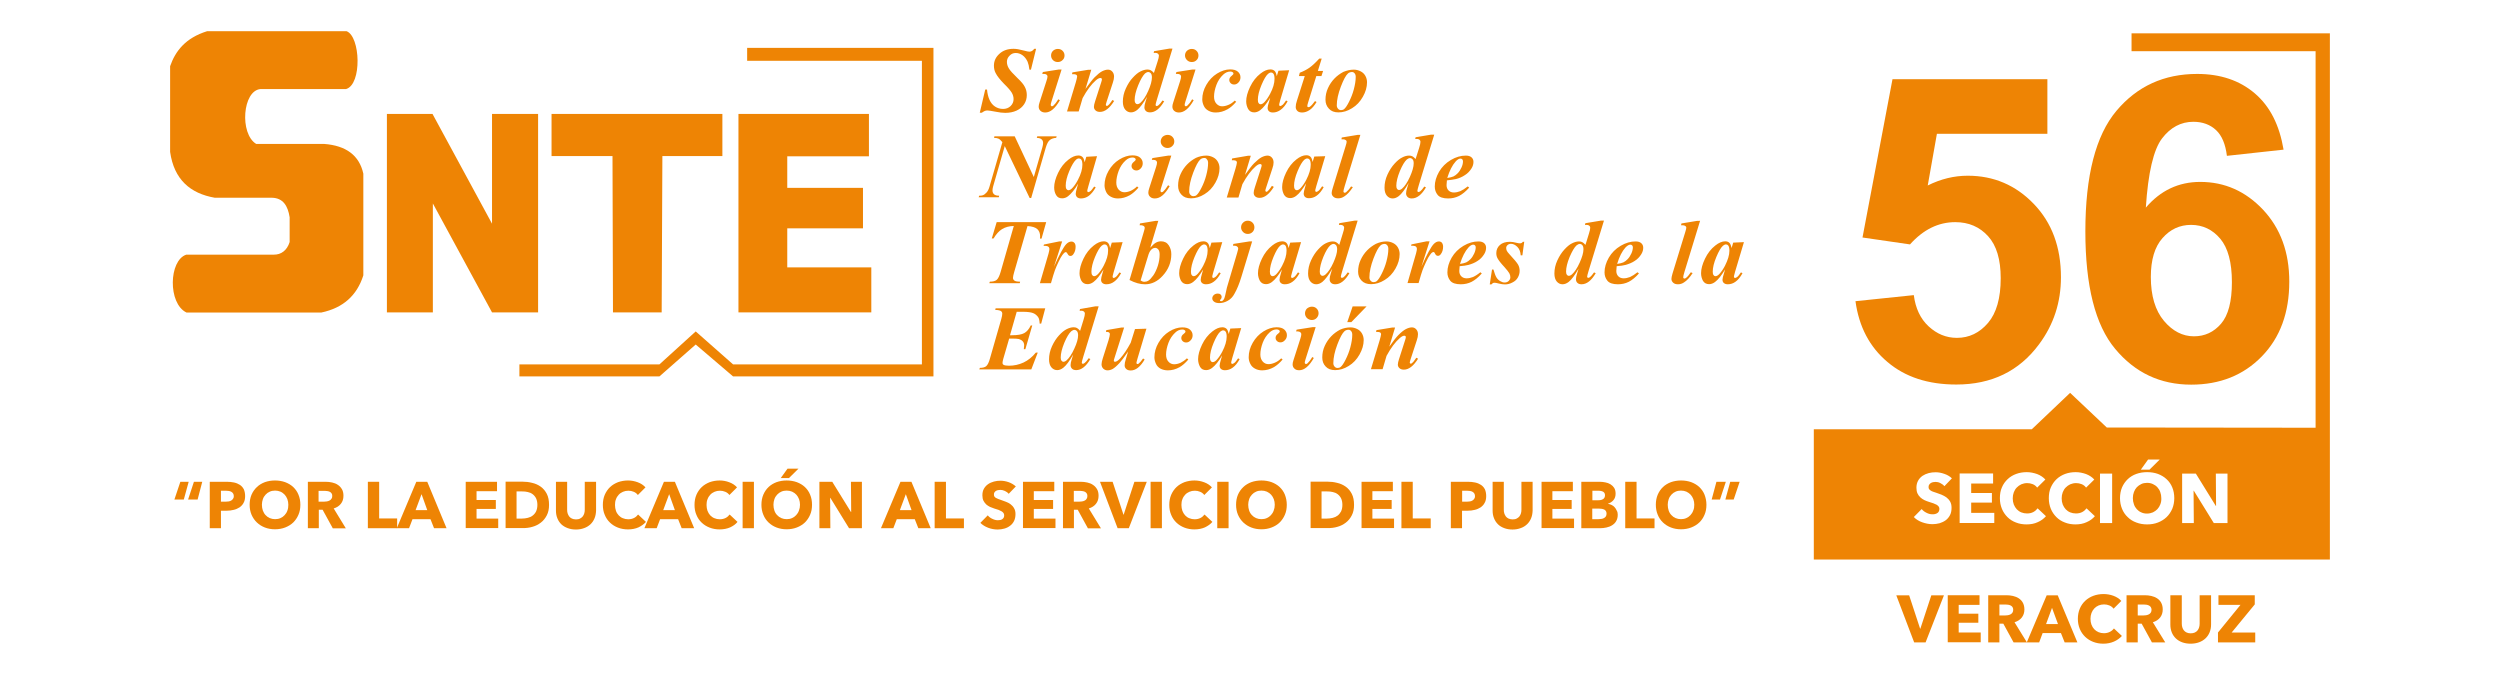 <?xml version="1.0" encoding="utf-8"?>
<!-- Generator: Adobe Illustrator 27.4.1, SVG Export Plug-In . SVG Version: 6.00 Build 0)  -->
<svg version="1.1" id="Capa_1" xmlns="http://www.w3.org/2000/svg" xmlns:xlink="http://www.w3.org/1999/xlink" x="0px" y="0px"
	 viewBox="0 0 210 56.6" style="enable-background:new 0 0 210 56.6;" xml:space="preserve">
<style type="text/css">
	.st0{fill-rule:evenodd;clip-rule:evenodd;fill:#EE8404;}
	.st1{fill:#EE8404;}
</style>
<g>
	<g>
		<g>
			<g>
				<g>
					<g>
						<g>
							<g>
								<polygon class="st0" points="32.5,9.57 36.33,9.57 41.33,18.79 41.33,9.57 45.2,9.57 45.2,26.24 41.33,26.24 36.36,17.09 
									36.36,26.24 32.5,26.24 								"/>
								<path class="st0" d="M17.4,2.62h11.71c1.17,0.44,1.31,4.47-0.04,4.86h-7.18c-1.52,0.12-1.78,3.75-0.37,4.61h5.71
									c1.83,0.14,2.95,0.95,3.29,2.5v8.54c-0.54,1.71-1.72,2.74-3.52,3.12H15.66c-1.57-0.76-1.48-4.38-0.01-4.86h7.35
									c0.62,0.01,1.11-0.36,1.33-1.06v-2.08c-0.15-0.96-0.55-1.62-1.49-1.64h-4.8c-2.06-0.36-3.42-1.53-3.75-3.85v-7.2
									C14.73,4.3,15.57,3.19,17.4,2.62"/>
								<polygon class="st0" points="62.03,9.57 72.99,9.57 72.99,13.13 66.13,13.13 66.13,15.78 72.49,15.78 72.49,19.18 
									66.13,19.18 66.13,22.46 73.19,22.46 73.19,26.24 62.03,26.24 								"/>
								<polygon class="st0" points="46.33,9.57 60.68,9.57 60.68,13.11 55.64,13.11 55.58,26.24 51.49,26.24 51.45,13.11 
									46.33,13.11 								"/>
								<polygon class="st0" points="62.76,5.11 62.76,4.02 78.41,4.02 78.41,31.62 61.58,31.62 58.44,28.94 55.39,31.62 
									43.63,31.62 43.63,30.61 55.39,30.61 58.44,27.84 61.58,30.61 77.44,30.61 77.44,5.11 								"/>
								<path class="st0" d="M87.03,4.11l-0.43,1.74h-0.13c-0.03-0.27-0.08-0.49-0.15-0.66c-0.11-0.24-0.25-0.42-0.43-0.55
									c-0.18-0.13-0.37-0.19-0.57-0.19c-0.2,0-0.37,0.07-0.52,0.23c-0.15,0.15-0.22,0.32-0.22,0.51c0,0.19,0.05,0.37,0.16,0.55
									c0.1,0.18,0.35,0.45,0.73,0.82c0.31,0.29,0.52,0.54,0.62,0.75c0.11,0.21,0.16,0.43,0.16,0.68c0,0.27-0.07,0.53-0.22,0.76
									c-0.15,0.23-0.36,0.41-0.64,0.54c-0.28,0.13-0.6,0.19-0.95,0.19c-0.22,0-0.49-0.03-0.83-0.1c-0.33-0.06-0.55-0.1-0.66-0.1
									c-0.09,0-0.16,0.01-0.23,0.04c-0.07,0.03-0.15,0.08-0.25,0.15H82.3l0.46-1.95h0.15c0.03,0.34,0.1,0.63,0.21,0.87
									c0.11,0.24,0.26,0.43,0.46,0.56c0.2,0.13,0.42,0.2,0.68,0.2c0.25,0,0.46-0.08,0.63-0.24c0.17-0.17,0.25-0.36,0.25-0.58
									c0-0.19-0.05-0.37-0.15-0.54c-0.1-0.17-0.32-0.43-0.66-0.76C84,6.69,83.76,6.39,83.63,6.13c-0.1-0.19-0.14-0.4-0.14-0.62
									c0-0.38,0.15-0.71,0.46-0.99c0.3-0.28,0.7-0.42,1.19-0.42c0.22,0,0.51,0.05,0.88,0.15c0.21,0.06,0.36,0.09,0.45,0.09
									c0.07,0,0.14-0.02,0.2-0.05c0.06-0.03,0.13-0.09,0.21-0.19H87.03z M88.86,4.11c0.16,0,0.29,0.05,0.4,0.16
									c0.11,0.11,0.16,0.24,0.16,0.39c0,0.15-0.05,0.29-0.17,0.39c-0.11,0.11-0.24,0.16-0.4,0.16c-0.15,0-0.29-0.05-0.4-0.16
									c-0.11-0.11-0.16-0.24-0.16-0.39c0-0.15,0.05-0.28,0.16-0.39C88.57,4.16,88.71,4.11,88.86,4.11 M89.17,5.85l-0.84,2.66
									c-0.05,0.15-0.07,0.25-0.07,0.3c0,0.03,0.01,0.06,0.03,0.08c0.02,0.02,0.05,0.04,0.07,0.04c0.04,0,0.08-0.02,0.13-0.06
									c0.11-0.1,0.25-0.27,0.41-0.53l0.13,0.08c-0.39,0.69-0.8,1.03-1.23,1.03c-0.17,0-0.3-0.05-0.4-0.14
									c-0.1-0.09-0.15-0.21-0.15-0.35c0-0.09,0.02-0.21,0.07-0.35l0.58-1.8c0.06-0.17,0.09-0.3,0.09-0.39
									c0-0.06-0.03-0.11-0.08-0.15c-0.05-0.04-0.12-0.06-0.21-0.06c-0.04,0-0.09,0-0.15,0l0.05-0.16l1.34-0.21H89.17z M91.67,5.85
									l-0.49,1.62c0.34-0.47,0.59-0.8,0.76-0.97c0.25-0.25,0.46-0.42,0.63-0.51c0.18-0.09,0.35-0.14,0.5-0.14
									c0.14,0,0.26,0.05,0.36,0.16c0.1,0.11,0.15,0.25,0.15,0.42c0,0.14-0.03,0.31-0.1,0.51l-0.52,1.59
									c-0.04,0.14-0.07,0.23-0.07,0.27c0,0.03,0.01,0.05,0.03,0.07c0.02,0.02,0.04,0.03,0.06,0.03c0.02,0,0.05-0.01,0.08-0.03
									c0.09-0.07,0.18-0.18,0.27-0.31c0.02-0.04,0.06-0.09,0.11-0.16l0.15,0.08c-0.38,0.61-0.78,0.92-1.19,0.92
									c-0.16,0-0.28-0.04-0.37-0.12c-0.09-0.08-0.14-0.18-0.14-0.3c0-0.11,0.03-0.26,0.1-0.47l0.52-1.62
									c0.04-0.11,0.05-0.18,0.05-0.24c0-0.03-0.01-0.05-0.04-0.07c-0.02-0.02-0.05-0.03-0.09-0.03c-0.1,0-0.23,0.07-0.38,0.2
									c-0.38,0.33-0.75,0.83-1.11,1.49l-0.33,1.12h-0.98l0.73-2.42c0.07-0.24,0.11-0.41,0.12-0.51c0-0.04-0.01-0.08-0.03-0.11
									c-0.02-0.03-0.06-0.05-0.11-0.07c-0.05-0.02-0.15-0.02-0.29-0.02l0.03-0.15l1.33-0.22H91.67z M98.48,4.11l-1.29,4.22
									c-0.08,0.26-0.12,0.42-0.12,0.48c0,0.03,0.01,0.05,0.03,0.07c0.02,0.02,0.04,0.03,0.06,0.03c0.04,0,0.09-0.02,0.15-0.07
									c0.09-0.07,0.21-0.2,0.34-0.4l0.14,0.07c-0.36,0.62-0.76,0.93-1.19,0.93c-0.15,0-0.27-0.04-0.35-0.12
									c-0.08-0.08-0.12-0.18-0.12-0.3c0-0.12,0.03-0.29,0.1-0.5l0.12-0.39c-0.32,0.56-0.6,0.92-0.83,1.11
									c-0.18,0.14-0.35,0.2-0.52,0.2c-0.19,0-0.35-0.08-0.48-0.23c-0.13-0.15-0.2-0.38-0.2-0.67c0-0.38,0.08-0.74,0.25-1.11
									c0.17-0.37,0.36-0.67,0.59-0.91c0.22-0.24,0.43-0.42,0.64-0.52c0.2-0.1,0.4-0.16,0.59-0.16c0.1,0,0.19,0.02,0.27,0.06
									c0.08,0.04,0.17,0.12,0.27,0.23l0.3-0.94c0.08-0.24,0.12-0.41,0.12-0.52c0-0.06-0.03-0.11-0.08-0.16
									c-0.05-0.04-0.12-0.07-0.21-0.07c-0.04,0-0.09,0-0.15,0.01l0.03-0.15l1.31-0.22H98.48z M96.76,6.5
									c0-0.15-0.03-0.27-0.09-0.34c-0.06-0.07-0.14-0.11-0.22-0.11c-0.08,0-0.17,0.04-0.27,0.12C96,6.35,95.81,6.67,95.61,7.16
									c-0.2,0.49-0.3,0.9-0.3,1.23c0,0.12,0.02,0.21,0.07,0.27c0.04,0.06,0.09,0.09,0.15,0.09c0.09,0,0.18-0.04,0.27-0.12
									c0.22-0.19,0.44-0.52,0.65-0.99C96.66,7.17,96.76,6.79,96.76,6.5 M100.11,4.11c0.16,0,0.29,0.05,0.4,0.16
									c0.11,0.11,0.16,0.24,0.16,0.39c0,0.15-0.05,0.29-0.16,0.39c-0.11,0.11-0.24,0.16-0.4,0.16c-0.15,0-0.29-0.05-0.4-0.16
									c-0.11-0.11-0.17-0.24-0.17-0.39c0-0.15,0.05-0.28,0.16-0.39C99.82,4.16,99.96,4.11,100.11,4.11 M100.42,5.85l-0.84,2.66
									c-0.05,0.15-0.07,0.25-0.07,0.3c0,0.03,0.01,0.06,0.03,0.08c0.02,0.02,0.05,0.04,0.07,0.04c0.04,0,0.08-0.02,0.13-0.06
									c0.11-0.1,0.25-0.27,0.4-0.53l0.13,0.08c-0.39,0.69-0.8,1.03-1.24,1.03c-0.17,0-0.3-0.05-0.4-0.14
									c-0.1-0.09-0.15-0.21-0.15-0.35c0-0.09,0.02-0.21,0.07-0.35l0.58-1.8c0.06-0.17,0.08-0.3,0.08-0.39
									c0-0.06-0.03-0.11-0.08-0.15c-0.05-0.04-0.12-0.06-0.21-0.06c-0.04,0-0.09,0-0.15,0l0.05-0.16l1.34-0.21H100.42z
									 M103.72,8.45l0.12,0.1c-0.25,0.29-0.49,0.5-0.73,0.63c-0.32,0.18-0.65,0.27-0.99,0.27c-0.23,0-0.43-0.05-0.61-0.15
									c-0.18-0.1-0.31-0.23-0.39-0.41c-0.08-0.17-0.13-0.35-0.13-0.54c0-0.41,0.11-0.82,0.34-1.22c0.23-0.4,0.53-0.72,0.9-0.95
									c0.37-0.23,0.74-0.35,1.1-0.35c0.29,0,0.5,0.06,0.65,0.19c0.14,0.12,0.22,0.28,0.22,0.47c0,0.17-0.05,0.31-0.16,0.43
									c-0.11,0.12-0.23,0.18-0.37,0.18c-0.12,0-0.22-0.04-0.29-0.11c-0.08-0.08-0.12-0.17-0.12-0.27c0-0.14,0.07-0.25,0.21-0.36
									c0.09-0.07,0.14-0.13,0.14-0.18c0-0.04-0.02-0.08-0.06-0.11c-0.05-0.04-0.12-0.06-0.2-0.06c-0.21,0-0.41,0.08-0.6,0.26
									c-0.25,0.23-0.44,0.52-0.57,0.86c-0.13,0.35-0.2,0.68-0.2,0.99c0,0.25,0.07,0.45,0.2,0.59c0.14,0.15,0.29,0.22,0.48,0.22
									c0.16,0,0.34-0.04,0.53-0.12C103.37,8.74,103.55,8.61,103.72,8.45 M108.29,5.9l-0.75,2.51l-0.08,0.31
									c-0.01,0.04-0.01,0.07-0.01,0.08c0,0.03,0.01,0.06,0.03,0.08c0.02,0.02,0.04,0.03,0.06,0.03c0.05,0,0.12-0.04,0.22-0.12
									c0.04-0.03,0.13-0.15,0.27-0.35l0.13,0.07c-0.18,0.33-0.37,0.56-0.58,0.71c-0.2,0.15-0.42,0.23-0.66,0.23
									c-0.15,0-0.26-0.04-0.33-0.11c-0.08-0.07-0.11-0.17-0.11-0.28c0-0.1,0.04-0.28,0.13-0.55l0.09-0.31
									c-0.3,0.5-0.58,0.86-0.85,1.06c-0.16,0.12-0.33,0.18-0.5,0.18c-0.23,0-0.4-0.1-0.51-0.29c-0.1-0.19-0.16-0.4-0.16-0.64
									c0-0.35,0.11-0.76,0.33-1.22c0.22-0.46,0.51-0.83,0.87-1.11c0.29-0.23,0.57-0.35,0.83-0.35c0.14,0,0.26,0.04,0.35,0.12
									c0.09,0.08,0.15,0.23,0.19,0.45l0.14-0.46L108.29,5.9z M107.06,6.62c0-0.2-0.03-0.35-0.1-0.44
									c-0.05-0.06-0.11-0.09-0.19-0.09c-0.08,0-0.16,0.04-0.25,0.11c-0.17,0.15-0.36,0.47-0.56,0.95c-0.2,0.48-0.3,0.89-0.3,1.23
									c0,0.13,0.02,0.23,0.07,0.29c0.04,0.06,0.09,0.09,0.15,0.09c0.12,0,0.23-0.07,0.35-0.2c0.17-0.19,0.32-0.41,0.46-0.68
									C106.94,7.41,107.06,6.99,107.06,6.62 M111.02,4.93l-0.32,1.03h0.44L111,6.39h-0.43l-0.69,2.22
									c-0.04,0.14-0.07,0.24-0.07,0.31c0,0.02,0.01,0.04,0.04,0.06C109.87,9,109.89,9,109.92,9c0.04,0,0.09-0.02,0.13-0.05
									c0.12-0.09,0.25-0.24,0.41-0.46l0.13,0.08c-0.18,0.3-0.37,0.53-0.58,0.67c-0.21,0.14-0.42,0.21-0.63,0.21
									c-0.17,0-0.31-0.04-0.4-0.13c-0.09-0.09-0.14-0.2-0.14-0.33c0-0.15,0.03-0.33,0.11-0.56l0.65-2.04h-0.49l0.07-0.28
									c0.31-0.12,0.58-0.26,0.81-0.42c0.23-0.16,0.5-0.41,0.83-0.77H111.02z M113.72,5.85c0.2,0,0.39,0.05,0.57,0.14
									c0.18,0.09,0.31,0.22,0.4,0.38c0.09,0.16,0.14,0.34,0.14,0.54c0,0.41-0.12,0.82-0.35,1.22c-0.23,0.41-0.53,0.73-0.91,0.96
									c-0.38,0.24-0.76,0.35-1.14,0.35c-0.35,0-0.61-0.1-0.8-0.31c-0.19-0.2-0.29-0.45-0.29-0.75c0-0.35,0.07-0.68,0.21-0.98
									c0.14-0.31,0.32-0.57,0.54-0.8c0.22-0.23,0.47-0.41,0.75-0.56C113.13,5.92,113.42,5.85,113.72,5.85 M113.57,6.05
									c-0.13,0-0.25,0.04-0.34,0.12c-0.18,0.16-0.38,0.53-0.6,1.11c-0.22,0.58-0.34,1.11-0.34,1.57c0,0.12,0.04,0.21,0.11,0.29
									c0.07,0.08,0.16,0.11,0.25,0.11c0.1,0,0.19-0.03,0.26-0.09c0.11-0.09,0.25-0.29,0.41-0.61c0.16-0.32,0.3-0.66,0.4-1.04
									c0.1-0.38,0.16-0.73,0.16-1.05c0-0.13-0.03-0.23-0.1-0.31C113.72,6.08,113.65,6.05,113.57,6.05 M85.23,11.44l1.61,3.43
									l0.72-2.5c0.04-0.14,0.06-0.26,0.06-0.36c0-0.13-0.04-0.23-0.12-0.3c-0.08-0.08-0.22-0.12-0.41-0.13l0.04-0.13h1.63
									l-0.04,0.13c-0.21,0.01-0.38,0.07-0.52,0.17c-0.14,0.1-0.25,0.31-0.35,0.63l-1.23,4.25h-0.13l-2.09-4.36l-0.98,3.4
									c-0.03,0.12-0.05,0.23-0.05,0.32c0,0.14,0.04,0.25,0.13,0.33c0.09,0.08,0.23,0.12,0.43,0.12l-0.03,0.13h-1.69l0.04-0.13
									c0.14,0,0.25-0.01,0.31-0.04c0.11-0.04,0.21-0.12,0.31-0.23c0.1-0.11,0.19-0.28,0.25-0.5l1.08-3.73
									c-0.13-0.15-0.23-0.25-0.32-0.29c-0.09-0.04-0.21-0.07-0.38-0.07l0.03-0.13H85.23z M92.15,13.12l-0.9,0.05l-0.14,0.46
									c-0.04-0.22-0.1-0.37-0.19-0.45c-0.09-0.08-0.2-0.12-0.34-0.12c-0.26,0-0.54,0.12-0.83,0.35c-0.36,0.28-0.65,0.65-0.87,1.11
									c-0.22,0.46-0.33,0.87-0.33,1.22c0,0.24,0.05,0.45,0.16,0.64c0.11,0.19,0.27,0.28,0.51,0.28c0.18,0,0.35-0.06,0.5-0.18
									c0.27-0.21,0.56-0.56,0.85-1.06l-0.09,0.31c-0.08,0.27-0.12,0.45-0.12,0.55c0,0.11,0.04,0.2,0.11,0.28
									c0.08,0.07,0.19,0.11,0.33,0.11c0.23,0,0.46-0.07,0.66-0.22c0.2-0.15,0.4-0.39,0.58-0.71l-0.13-0.07
									c-0.14,0.2-0.23,0.31-0.27,0.35c-0.09,0.08-0.17,0.12-0.22,0.12c-0.02,0-0.04-0.01-0.06-0.03
									c-0.02-0.02-0.03-0.05-0.03-0.08c0-0.02,0-0.05,0.01-0.08l0.08-0.3L92.15,13.12z M90.92,13.84c0,0.36-0.12,0.79-0.37,1.26
									c-0.14,0.27-0.29,0.5-0.46,0.68c-0.12,0.13-0.23,0.2-0.35,0.2c-0.05,0-0.1-0.03-0.15-0.09c-0.05-0.06-0.07-0.15-0.07-0.29
									c0-0.35,0.1-0.76,0.3-1.23c0.2-0.48,0.39-0.79,0.56-0.95c0.09-0.08,0.17-0.11,0.25-0.11c0.08,0,0.14,0.03,0.19,0.09
									C90.89,13.49,90.92,13.64,90.92,13.84 M95.51,15.66l0.12,0.1c-0.25,0.29-0.49,0.5-0.73,0.64c-0.32,0.18-0.65,0.27-0.99,0.27
									c-0.23,0-0.43-0.05-0.61-0.15c-0.18-0.1-0.31-0.23-0.39-0.41c-0.08-0.18-0.13-0.36-0.13-0.54c0-0.41,0.11-0.82,0.34-1.22
									c0.23-0.4,0.53-0.72,0.9-0.95c0.37-0.23,0.74-0.35,1.1-0.35c0.29,0,0.5,0.06,0.65,0.19c0.14,0.13,0.22,0.28,0.22,0.47
									c0,0.17-0.05,0.31-0.16,0.43c-0.11,0.12-0.23,0.18-0.37,0.18c-0.12,0-0.22-0.04-0.29-0.11c-0.08-0.07-0.12-0.16-0.12-0.27
									c0-0.14,0.07-0.25,0.21-0.36c0.09-0.07,0.14-0.13,0.14-0.18c0-0.04-0.02-0.08-0.06-0.11c-0.05-0.04-0.12-0.06-0.2-0.06
									c-0.21,0-0.41,0.08-0.6,0.26c-0.25,0.23-0.44,0.52-0.57,0.86c-0.13,0.35-0.2,0.68-0.2,0.99c0,0.25,0.07,0.44,0.2,0.59
									c0.14,0.15,0.3,0.22,0.48,0.22c0.16,0,0.34-0.04,0.53-0.12C95.15,15.95,95.34,15.83,95.51,15.66 M98.08,11.33
									c0.16,0,0.29,0.05,0.4,0.16c0.11,0.11,0.16,0.24,0.16,0.39c0,0.15-0.05,0.28-0.17,0.39c-0.11,0.11-0.24,0.16-0.4,0.16
									c-0.15,0-0.29-0.05-0.4-0.16c-0.11-0.11-0.17-0.24-0.17-0.39c0-0.15,0.06-0.28,0.16-0.39
									C97.79,11.38,97.93,11.33,98.08,11.33 M98.39,13.07l-0.84,2.66c-0.05,0.15-0.07,0.25-0.07,0.3c0,0.03,0.01,0.06,0.03,0.08
									c0.02,0.02,0.05,0.04,0.07,0.04c0.04,0,0.09-0.02,0.13-0.06c0.11-0.1,0.25-0.27,0.41-0.53l0.13,0.08
									c-0.39,0.69-0.8,1.03-1.24,1.03c-0.17,0-0.3-0.04-0.4-0.14c-0.1-0.09-0.15-0.21-0.15-0.35c0-0.09,0.02-0.21,0.07-0.35
									l0.58-1.8c0.06-0.17,0.08-0.3,0.08-0.39c0-0.05-0.03-0.1-0.08-0.15c-0.05-0.04-0.12-0.06-0.21-0.06c-0.04,0-0.09,0-0.15,0
									l0.05-0.15l1.34-0.21H98.39z M101.33,13.07c0.2,0,0.39,0.05,0.57,0.14c0.18,0.09,0.31,0.22,0.4,0.38
									c0.09,0.16,0.14,0.34,0.14,0.54c0,0.41-0.12,0.82-0.35,1.22c-0.23,0.41-0.53,0.73-0.91,0.96c-0.38,0.24-0.76,0.35-1.14,0.35
									c-0.35,0-0.61-0.1-0.8-0.31c-0.19-0.2-0.28-0.45-0.28-0.75c0-0.35,0.07-0.68,0.21-0.98c0.14-0.31,0.32-0.57,0.54-0.8
									c0.22-0.23,0.47-0.41,0.75-0.56C100.73,13.14,101.02,13.07,101.33,13.07 M101.17,13.27c-0.13,0-0.25,0.04-0.34,0.12
									c-0.18,0.16-0.38,0.53-0.6,1.11c-0.22,0.58-0.34,1.11-0.34,1.58c0,0.12,0.03,0.21,0.11,0.29c0.07,0.08,0.16,0.11,0.25,0.11
									c0.1,0,0.19-0.03,0.26-0.09c0.11-0.09,0.25-0.29,0.41-0.61c0.16-0.31,0.3-0.66,0.4-1.04c0.1-0.38,0.16-0.73,0.16-1.05
									c0-0.13-0.03-0.23-0.1-0.3C101.33,13.3,101.25,13.27,101.17,13.27 M105.07,13.07l-0.49,1.62c0.34-0.48,0.59-0.8,0.76-0.97
									c0.25-0.25,0.46-0.42,0.63-0.51c0.18-0.09,0.35-0.14,0.5-0.14c0.14,0,0.26,0.05,0.36,0.16c0.1,0.11,0.15,0.24,0.15,0.42
									c0,0.14-0.03,0.31-0.1,0.5l-0.52,1.59c-0.05,0.14-0.07,0.23-0.07,0.27c0,0.03,0.01,0.05,0.03,0.07
									c0.02,0.02,0.04,0.03,0.06,0.03c0.03,0,0.05-0.01,0.08-0.03c0.09-0.07,0.18-0.18,0.27-0.31c0.02-0.04,0.06-0.09,0.11-0.16
									L107,15.7c-0.38,0.61-0.78,0.92-1.19,0.92c-0.16,0-0.28-0.04-0.37-0.12c-0.09-0.08-0.13-0.18-0.13-0.3
									c0-0.11,0.03-0.26,0.1-0.47l0.52-1.62c0.04-0.11,0.05-0.18,0.05-0.23c0-0.03-0.01-0.05-0.04-0.07
									c-0.02-0.02-0.05-0.03-0.09-0.03c-0.11,0-0.23,0.07-0.38,0.2c-0.38,0.33-0.75,0.83-1.11,1.49l-0.33,1.12h-0.98l0.73-2.42
									c0.07-0.24,0.11-0.41,0.12-0.51c0-0.04-0.01-0.08-0.03-0.11c-0.02-0.03-0.06-0.05-0.11-0.07c-0.05-0.02-0.15-0.02-0.29-0.02
									l0.03-0.15l1.34-0.23H105.07z M111.32,13.12l-0.75,2.51l-0.08,0.3c-0.01,0.04-0.01,0.07-0.01,0.08
									c0,0.03,0.01,0.06,0.03,0.08c0.02,0.02,0.04,0.03,0.06,0.03c0.05,0,0.12-0.04,0.22-0.12c0.04-0.03,0.13-0.15,0.27-0.35
									l0.13,0.07c-0.18,0.33-0.37,0.56-0.58,0.71c-0.2,0.15-0.42,0.22-0.66,0.22c-0.15,0-0.25-0.04-0.33-0.11
									c-0.07-0.07-0.11-0.17-0.11-0.28c0-0.1,0.04-0.28,0.12-0.55l0.09-0.31c-0.3,0.5-0.58,0.86-0.85,1.06
									c-0.16,0.12-0.33,0.18-0.5,0.18c-0.23,0-0.4-0.1-0.51-0.28c-0.1-0.19-0.16-0.4-0.16-0.64c0-0.35,0.11-0.76,0.33-1.22
									c0.22-0.46,0.51-0.83,0.87-1.11c0.29-0.23,0.57-0.35,0.83-0.35c0.14,0,0.26,0.04,0.34,0.12c0.09,0.08,0.15,0.23,0.19,0.45
									l0.14-0.46L111.32,13.12z M110.1,13.84c0-0.2-0.03-0.35-0.1-0.44c-0.05-0.06-0.11-0.09-0.19-0.09
									c-0.08,0-0.16,0.04-0.25,0.11c-0.17,0.16-0.36,0.47-0.56,0.95c-0.2,0.48-0.3,0.89-0.3,1.23c0,0.13,0.02,0.23,0.07,0.29
									c0.04,0.06,0.09,0.09,0.15,0.09c0.12,0,0.23-0.07,0.35-0.2c0.17-0.19,0.32-0.41,0.46-0.68
									C109.97,14.63,110.1,14.21,110.1,13.84 M114.27,11.33l-1.31,4.28c-0.08,0.25-0.11,0.41-0.11,0.47
									c0,0.03,0.01,0.06,0.03,0.08c0.02,0.02,0.05,0.03,0.07,0.03c0.05,0,0.09-0.02,0.13-0.05c0.12-0.1,0.26-0.25,0.41-0.48
									l0.15,0.06c-0.24,0.37-0.48,0.63-0.72,0.78c-0.16,0.11-0.33,0.16-0.51,0.16c-0.17,0-0.3-0.04-0.4-0.13
									c-0.1-0.09-0.15-0.19-0.15-0.32c0-0.09,0.03-0.24,0.1-0.45l1.07-3.48c0.06-0.19,0.09-0.32,0.09-0.38
									c0-0.06-0.03-0.11-0.09-0.14c-0.08-0.05-0.19-0.07-0.35-0.06l0.03-0.15l1.33-0.22H114.27z M120.47,11.33l-1.29,4.22
									c-0.08,0.26-0.12,0.43-0.12,0.48c0,0.03,0.01,0.05,0.03,0.07c0.02,0.02,0.04,0.03,0.06,0.03c0.04,0,0.09-0.02,0.15-0.06
									c0.09-0.07,0.21-0.2,0.34-0.4l0.14,0.07c-0.36,0.62-0.76,0.93-1.19,0.93c-0.15,0-0.27-0.04-0.35-0.12
									c-0.08-0.08-0.13-0.18-0.13-0.3c0-0.12,0.03-0.29,0.1-0.5l0.12-0.39c-0.32,0.56-0.59,0.92-0.83,1.11
									c-0.18,0.14-0.35,0.2-0.52,0.2c-0.19,0-0.35-0.08-0.48-0.23c-0.13-0.15-0.2-0.38-0.2-0.67c0-0.38,0.08-0.74,0.25-1.11
									c0.17-0.37,0.37-0.67,0.59-0.91c0.22-0.24,0.43-0.42,0.64-0.52c0.2-0.11,0.4-0.16,0.59-0.16c0.1,0,0.19,0.02,0.27,0.06
									c0.08,0.04,0.17,0.12,0.27,0.23l0.3-0.94c0.08-0.24,0.11-0.41,0.11-0.52c0-0.06-0.03-0.11-0.08-0.16
									c-0.05-0.04-0.12-0.07-0.21-0.07c-0.04,0-0.09,0-0.15,0.01l0.03-0.15l1.31-0.22H120.47z M118.75,13.72
									c0-0.15-0.03-0.27-0.09-0.33c-0.06-0.07-0.14-0.11-0.22-0.11c-0.08,0-0.17,0.04-0.27,0.12c-0.18,0.16-0.38,0.49-0.58,0.97
									c-0.2,0.49-0.3,0.9-0.3,1.23c0,0.12,0.02,0.21,0.07,0.27c0.04,0.06,0.09,0.09,0.15,0.09c0.09,0,0.18-0.04,0.27-0.12
									c0.22-0.19,0.44-0.52,0.65-0.98C118.64,14.39,118.75,14.01,118.75,13.72 M121.54,15.15c-0.02,0.16-0.03,0.3-0.03,0.4
									c0,0.19,0.06,0.34,0.17,0.45c0.11,0.11,0.26,0.17,0.44,0.17c0.18,0,0.36-0.04,0.54-0.11c0.18-0.08,0.39-0.21,0.63-0.4
									l0.12,0.1c-0.29,0.33-0.58,0.56-0.85,0.7c-0.28,0.14-0.58,0.21-0.92,0.21c-0.42,0-0.72-0.1-0.88-0.3
									c-0.16-0.2-0.24-0.43-0.24-0.7c0-0.41,0.12-0.82,0.36-1.24c0.24-0.41,0.57-0.74,0.99-0.99c0.42-0.25,0.84-0.37,1.26-0.37
									c0.21,0,0.37,0.05,0.48,0.15c0.11,0.1,0.16,0.23,0.16,0.38c0,0.18-0.05,0.36-0.16,0.54c-0.15,0.24-0.33,0.43-0.56,0.57
									c-0.22,0.15-0.47,0.26-0.75,0.33C122.1,15.08,121.85,15.12,121.54,15.15 M121.57,14.95c0.22-0.03,0.4-0.08,0.52-0.13
									c0.12-0.06,0.25-0.15,0.36-0.27c0.12-0.12,0.22-0.28,0.31-0.47c0.09-0.19,0.13-0.37,0.13-0.53c0-0.07-0.02-0.12-0.06-0.17
									c-0.04-0.04-0.09-0.06-0.15-0.06c-0.12,0-0.26,0.08-0.41,0.25C121.99,13.88,121.76,14.34,121.57,14.95 M83.72,18.66h4.16
									l-0.39,1.38h-0.13c0.01-0.07,0.01-0.14,0.01-0.19c0-0.26-0.08-0.46-0.24-0.61c-0.16-0.14-0.44-0.23-0.82-0.25l-1.12,3.87
									c-0.06,0.21-0.1,0.38-0.1,0.48c0,0.09,0.04,0.17,0.12,0.23c0.08,0.06,0.24,0.09,0.48,0.09l-0.03,0.13H83.1l0.05-0.13
									c0.26,0,0.45-0.05,0.57-0.15c0.12-0.1,0.23-0.32,0.33-0.66l1.11-3.87c-0.39,0.01-0.71,0.1-0.98,0.26
									c-0.26,0.16-0.5,0.42-0.72,0.79h-0.15L83.72,18.66z M89.22,20.28h-0.25l-1.28,0.26l-0.03,0.11c0.16,0,0.27,0.01,0.32,0.03
									c0.05,0.02,0.09,0.05,0.12,0.08c0.03,0.04,0.05,0.09,0.05,0.16c0,0.06-0.02,0.18-0.07,0.37l-0.73,2.5h0.93
									c0.15-0.53,0.26-0.89,0.33-1.08c0.07-0.19,0.17-0.43,0.3-0.7c0.13-0.28,0.24-0.47,0.33-0.59c0.09-0.12,0.16-0.19,0.21-0.22
									c0.03-0.02,0.05-0.02,0.08-0.02c0.02,0,0.04,0.01,0.06,0.02c0.02,0.02,0.06,0.07,0.11,0.16c0.05,0.09,0.12,0.14,0.22,0.14
									c0.09,0,0.18-0.05,0.25-0.16c0.12-0.17,0.18-0.37,0.18-0.61c0-0.14-0.03-0.25-0.1-0.33c-0.07-0.07-0.15-0.11-0.25-0.11
									c-0.15,0-0.29,0.07-0.43,0.21c-0.23,0.24-0.58,0.88-1.04,1.91L89.22,20.28z"/>
								<path class="st0" d="M94.3,20.34l-0.75,2.51l-0.08,0.31c-0.01,0.04-0.01,0.07-0.01,0.08c0,0.03,0.01,0.06,0.03,0.08
									c0.02,0.02,0.04,0.03,0.06,0.03c0.05,0,0.13-0.04,0.22-0.12c0.04-0.03,0.13-0.15,0.27-0.35l0.13,0.07
									c-0.18,0.33-0.37,0.56-0.58,0.71c-0.2,0.15-0.42,0.22-0.66,0.22c-0.14,0-0.25-0.04-0.33-0.11
									c-0.08-0.07-0.11-0.17-0.11-0.28c0-0.1,0.04-0.28,0.12-0.55l0.09-0.31c-0.3,0.5-0.58,0.86-0.85,1.06
									c-0.16,0.12-0.33,0.18-0.5,0.18c-0.23,0-0.4-0.1-0.51-0.28c-0.1-0.19-0.16-0.4-0.16-0.64c0-0.35,0.11-0.76,0.33-1.22
									c0.22-0.46,0.51-0.83,0.87-1.11c0.29-0.23,0.57-0.35,0.83-0.35c0.14,0,0.26,0.04,0.35,0.12c0.09,0.08,0.15,0.23,0.19,0.45
									l0.14-0.46L94.3,20.34z M93.08,21.06c0-0.2-0.03-0.35-0.1-0.44c-0.05-0.06-0.11-0.09-0.19-0.09c-0.08,0-0.16,0.04-0.25,0.11
									c-0.17,0.15-0.36,0.47-0.56,0.95c-0.2,0.48-0.3,0.89-0.3,1.23c0,0.13,0.02,0.23,0.07,0.29c0.04,0.06,0.09,0.09,0.15,0.09
									c0.12,0,0.23-0.07,0.35-0.2c0.17-0.19,0.32-0.41,0.46-0.68C92.96,21.84,93.08,21.43,93.08,21.06 M97.3,18.54l-0.68,2.27
									c0.19-0.21,0.35-0.36,0.48-0.43c0.13-0.07,0.27-0.11,0.42-0.11c0.29,0,0.51,0.11,0.65,0.33c0.15,0.22,0.22,0.47,0.22,0.75
									c0,0.68-0.24,1.29-0.73,1.82c-0.43,0.47-0.92,0.71-1.48,0.71c-0.41,0-0.84-0.12-1.3-0.36l1.18-3.98
									c0.06-0.19,0.09-0.32,0.1-0.4c0-0.06-0.03-0.12-0.08-0.15c-0.08-0.05-0.19-0.08-0.35-0.07l0.03-0.15l1.32-0.22H97.3z
									 M95.81,23.56c0.12,0.08,0.22,0.11,0.31,0.11c0.13,0,0.24-0.03,0.32-0.08c0.14-0.08,0.28-0.24,0.44-0.46
									c0.15-0.22,0.28-0.5,0.38-0.81c0.1-0.32,0.15-0.63,0.15-0.95c0-0.18-0.04-0.32-0.11-0.41c-0.08-0.09-0.16-0.14-0.26-0.14
									c-0.16,0-0.31,0.09-0.43,0.27c-0.08,0.11-0.17,0.36-0.27,0.73L95.81,23.56z M102.67,20.34l-0.75,2.51l-0.08,0.31
									c-0.01,0.04-0.01,0.07-0.01,0.08c0,0.03,0.01,0.06,0.03,0.08c0.02,0.02,0.04,0.03,0.06,0.03c0.05,0,0.12-0.04,0.22-0.12
									c0.04-0.03,0.13-0.15,0.27-0.35l0.13,0.07c-0.18,0.33-0.37,0.56-0.58,0.71c-0.2,0.15-0.42,0.22-0.66,0.22
									c-0.14,0-0.25-0.04-0.33-0.11c-0.08-0.07-0.11-0.17-0.11-0.28c0-0.1,0.04-0.28,0.12-0.55l0.09-0.31
									c-0.3,0.5-0.58,0.86-0.85,1.06c-0.16,0.12-0.33,0.18-0.5,0.18c-0.23,0-0.4-0.1-0.51-0.28c-0.1-0.19-0.16-0.4-0.16-0.64
									c0-0.35,0.11-0.76,0.33-1.22c0.22-0.46,0.51-0.83,0.87-1.11c0.29-0.23,0.57-0.35,0.83-0.35c0.14,0,0.26,0.04,0.35,0.12
									c0.09,0.08,0.15,0.23,0.19,0.45l0.14-0.46L102.67,20.34z M101.44,21.06c0-0.2-0.03-0.35-0.1-0.44
									c-0.05-0.06-0.11-0.09-0.19-0.09c-0.08,0-0.16,0.04-0.25,0.11c-0.17,0.15-0.36,0.47-0.56,0.95c-0.2,0.48-0.3,0.89-0.3,1.23
									c0,0.13,0.02,0.23,0.07,0.29c0.04,0.06,0.09,0.09,0.15,0.09c0.12,0,0.23-0.07,0.35-0.2c0.17-0.19,0.32-0.41,0.46-0.68
									C101.32,21.84,101.44,21.43,101.44,21.06 M104.81,18.54c0.16,0,0.29,0.05,0.4,0.16c0.11,0.11,0.16,0.24,0.16,0.4
									c0,0.15-0.05,0.28-0.16,0.39c-0.11,0.11-0.24,0.16-0.39,0.16c-0.16,0-0.29-0.05-0.4-0.16c-0.11-0.11-0.17-0.24-0.17-0.39
									c0-0.15,0.05-0.29,0.17-0.4C104.52,18.6,104.65,18.54,104.81,18.54 M105.18,20.28h-0.24l-1.34,0.21l-0.03,0.15
									c0.04,0,0.08,0,0.11,0c0.1,0,0.18,0.02,0.24,0.07c0.06,0.05,0.09,0.1,0.09,0.15c0,0.05-0.03,0.18-0.09,0.39l-0.86,2.91
									c-0.11,0.55-0.19,0.86-0.24,0.95c-0.07,0.13-0.15,0.19-0.25,0.19c-0.03,0-0.05-0.01-0.07-0.02
									c-0.02-0.01-0.02-0.03-0.02-0.05c0-0.02,0.01-0.04,0.04-0.07c0.07-0.07,0.1-0.15,0.1-0.22c0-0.08-0.03-0.14-0.09-0.2
									c-0.06-0.06-0.14-0.08-0.24-0.08c-0.13,0-0.24,0.04-0.33,0.12c-0.08,0.08-0.13,0.17-0.13,0.28c0,0.11,0.05,0.2,0.15,0.28
									c0.1,0.08,0.25,0.12,0.45,0.12c0.24,0,0.48-0.07,0.71-0.2c0.23-0.13,0.42-0.33,0.55-0.58c0.21-0.36,0.41-0.84,0.59-1.44
									L105.18,20.28z M109.29,20.34l-0.75,2.51l-0.08,0.31c-0.01,0.04-0.01,0.07-0.01,0.08c0,0.03,0.01,0.06,0.03,0.08
									c0.02,0.02,0.04,0.03,0.06,0.03c0.05,0,0.12-0.04,0.22-0.12c0.04-0.03,0.13-0.15,0.27-0.35l0.13,0.07
									c-0.18,0.33-0.37,0.56-0.58,0.71c-0.2,0.15-0.42,0.22-0.66,0.22c-0.15,0-0.25-0.04-0.33-0.11
									c-0.08-0.07-0.11-0.17-0.11-0.28c0-0.1,0.04-0.28,0.12-0.55l0.09-0.31c-0.3,0.5-0.58,0.86-0.85,1.06
									c-0.16,0.12-0.33,0.18-0.5,0.18c-0.23,0-0.4-0.1-0.51-0.28c-0.1-0.19-0.16-0.4-0.16-0.64c0-0.35,0.11-0.76,0.33-1.22
									c0.22-0.46,0.51-0.83,0.87-1.11c0.29-0.23,0.57-0.35,0.83-0.35c0.14,0,0.26,0.04,0.35,0.12c0.09,0.08,0.15,0.23,0.19,0.45
									l0.14-0.46L109.29,20.34z M108.07,21.06c0-0.2-0.03-0.35-0.1-0.44c-0.05-0.06-0.11-0.09-0.19-0.09
									c-0.08,0-0.16,0.04-0.25,0.11c-0.17,0.15-0.36,0.47-0.56,0.95c-0.2,0.48-0.3,0.89-0.3,1.23c0,0.13,0.02,0.23,0.07,0.29
									c0.04,0.06,0.09,0.09,0.15,0.09c0.12,0,0.23-0.07,0.35-0.2c0.17-0.19,0.32-0.41,0.46-0.68
									C107.95,21.84,108.07,21.43,108.07,21.06 M114.04,18.54l-1.29,4.22c-0.08,0.27-0.12,0.42-0.12,0.48
									c0,0.03,0.01,0.05,0.03,0.07c0.02,0.02,0.04,0.03,0.06,0.03c0.04,0,0.09-0.02,0.15-0.06c0.09-0.07,0.21-0.21,0.34-0.4
									l0.14,0.07c-0.36,0.62-0.76,0.93-1.19,0.93c-0.15,0-0.27-0.04-0.35-0.12c-0.08-0.08-0.12-0.18-0.12-0.3
									c0-0.12,0.03-0.29,0.1-0.5l0.12-0.39c-0.32,0.56-0.6,0.92-0.83,1.11c-0.18,0.14-0.35,0.2-0.52,0.2
									c-0.19,0-0.35-0.08-0.48-0.23c-0.13-0.15-0.2-0.38-0.2-0.67c0-0.38,0.08-0.74,0.25-1.11c0.17-0.37,0.37-0.67,0.59-0.91
									c0.22-0.24,0.43-0.42,0.64-0.52c0.2-0.1,0.4-0.16,0.6-0.16c0.1,0,0.19,0.02,0.27,0.06c0.08,0.04,0.17,0.12,0.27,0.23
									l0.29-0.94c0.08-0.24,0.12-0.41,0.12-0.51c0-0.06-0.03-0.12-0.08-0.16c-0.05-0.04-0.12-0.07-0.21-0.07
									c-0.04,0-0.09,0-0.15,0.01l0.03-0.15l1.31-0.22H114.04z M112.32,20.94c0-0.15-0.03-0.27-0.09-0.34
									c-0.06-0.07-0.13-0.11-0.22-0.11c-0.08,0-0.17,0.04-0.27,0.12c-0.18,0.16-0.38,0.49-0.58,0.97c-0.2,0.49-0.3,0.9-0.3,1.23
									c0,0.12,0.02,0.21,0.07,0.27c0.05,0.06,0.09,0.09,0.15,0.09c0.09,0,0.18-0.04,0.27-0.12c0.22-0.19,0.44-0.52,0.65-0.98
									C112.21,21.6,112.32,21.23,112.32,20.94 M116.46,20.28c0.2,0,0.39,0.05,0.57,0.14c0.18,0.09,0.31,0.22,0.4,0.38
									c0.09,0.16,0.14,0.34,0.14,0.54c0,0.41-0.12,0.82-0.35,1.22c-0.23,0.41-0.53,0.73-0.91,0.96c-0.38,0.24-0.76,0.35-1.14,0.35
									c-0.35,0-0.61-0.1-0.8-0.3c-0.19-0.2-0.29-0.45-0.29-0.75c0-0.35,0.07-0.68,0.21-0.98c0.14-0.31,0.32-0.57,0.54-0.8
									c0.22-0.23,0.47-0.41,0.75-0.56C115.87,20.35,116.16,20.28,116.46,20.28 M116.31,20.49c-0.13,0-0.25,0.04-0.34,0.12
									c-0.18,0.16-0.38,0.53-0.6,1.11c-0.22,0.58-0.34,1.11-0.34,1.58c0,0.12,0.03,0.21,0.11,0.29c0.07,0.08,0.16,0.11,0.25,0.11
									c0.1,0,0.19-0.03,0.26-0.09c0.11-0.09,0.25-0.29,0.41-0.61c0.16-0.32,0.3-0.66,0.4-1.04c0.1-0.38,0.16-0.73,0.16-1.05
									c0-0.13-0.03-0.23-0.09-0.3C116.46,20.52,116.39,20.49,116.31,20.49 M120.08,20.28l-0.68,2.12
									c0.46-1.04,0.81-1.67,1.04-1.91c0.14-0.14,0.28-0.21,0.43-0.21c0.1,0,0.19,0.04,0.25,0.11c0.06,0.08,0.1,0.19,0.1,0.33
									c0,0.24-0.06,0.45-0.18,0.61c-0.07,0.11-0.16,0.16-0.25,0.16c-0.1,0-0.17-0.05-0.22-0.14c-0.05-0.09-0.08-0.15-0.1-0.16
									c-0.02-0.02-0.04-0.02-0.06-0.02c-0.02,0-0.05,0.01-0.08,0.02c-0.06,0.03-0.13,0.1-0.21,0.22c-0.09,0.12-0.2,0.31-0.33,0.59
									c-0.13,0.28-0.23,0.51-0.3,0.7c-0.07,0.19-0.18,0.55-0.33,1.08h-0.93l0.72-2.5c0.05-0.19,0.07-0.31,0.07-0.37
									c0-0.07-0.02-0.12-0.05-0.16c-0.03-0.04-0.07-0.07-0.12-0.08c-0.05-0.02-0.16-0.03-0.32-0.03l0.03-0.11l1.28-0.26H120.08z
									 M122.61,22.36c-0.02,0.16-0.03,0.3-0.03,0.4c0,0.19,0.06,0.34,0.17,0.45c0.11,0.11,0.26,0.17,0.44,0.17
									c0.18,0,0.36-0.04,0.54-0.11c0.18-0.08,0.39-0.21,0.62-0.4l0.12,0.1c-0.29,0.33-0.58,0.56-0.85,0.7
									c-0.28,0.14-0.58,0.21-0.92,0.21c-0.42,0-0.72-0.1-0.88-0.3c-0.16-0.2-0.24-0.43-0.24-0.7c0-0.41,0.12-0.82,0.36-1.24
									c0.24-0.41,0.57-0.74,0.99-0.99c0.42-0.25,0.84-0.37,1.26-0.37c0.21,0,0.37,0.05,0.48,0.15c0.11,0.1,0.16,0.23,0.16,0.38
									c0,0.18-0.05,0.36-0.16,0.54c-0.15,0.24-0.33,0.43-0.56,0.57c-0.22,0.15-0.47,0.25-0.75,0.33
									C123.17,22.3,122.92,22.34,122.61,22.36 M122.64,22.17c0.23-0.03,0.4-0.08,0.52-0.13c0.12-0.06,0.25-0.15,0.36-0.27
									c0.12-0.12,0.22-0.28,0.31-0.47c0.09-0.19,0.13-0.37,0.13-0.53c0-0.07-0.02-0.12-0.06-0.16c-0.04-0.04-0.09-0.06-0.15-0.06
									c-0.12,0-0.26,0.08-0.41,0.25C123.07,21.1,122.83,21.56,122.64,22.17 M128.04,20.28l-0.16,1.17h-0.14
									c-0.02-0.3-0.11-0.54-0.28-0.71c-0.17-0.17-0.35-0.26-0.53-0.26c-0.12,0-0.21,0.03-0.29,0.1c-0.08,0.07-0.12,0.15-0.12,0.25
									c0,0.08,0.02,0.16,0.05,0.23c0.03,0.07,0.11,0.17,0.22,0.29c0.4,0.43,0.64,0.72,0.73,0.88c0.09,0.16,0.13,0.33,0.13,0.52
									c0,0.2-0.05,0.38-0.15,0.56c-0.1,0.18-0.25,0.32-0.46,0.42c-0.2,0.11-0.41,0.16-0.63,0.16c-0.15,0-0.33-0.03-0.54-0.08
									c-0.14-0.04-0.25-0.06-0.32-0.06c-0.06,0-0.11,0.01-0.15,0.03c-0.03,0.02-0.07,0.06-0.12,0.11h-0.14l0.19-1.25h0.12
									c0.09,0.31,0.17,0.53,0.25,0.66c0.08,0.13,0.18,0.23,0.31,0.31c0.13,0.08,0.25,0.12,0.37,0.12c0.14,0,0.26-0.04,0.35-0.13
									c0.09-0.09,0.14-0.19,0.14-0.31c0-0.12-0.03-0.23-0.09-0.34c-0.06-0.11-0.2-0.28-0.41-0.52c-0.3-0.32-0.49-0.57-0.58-0.74
									c-0.07-0.13-0.1-0.27-0.1-0.43c0-0.27,0.1-0.5,0.3-0.68c0.2-0.18,0.48-0.27,0.84-0.27c0.16,0,0.35,0.03,0.58,0.09
									c0.11,0.03,0.21,0.04,0.27,0.04c0.1,0,0.18-0.04,0.24-0.13H128.04z M134.73,18.54l-1.29,4.22
									c-0.08,0.27-0.12,0.42-0.12,0.48c0,0.03,0.01,0.05,0.03,0.07c0.02,0.02,0.04,0.03,0.06,0.03c0.04,0,0.09-0.02,0.15-0.06
									c0.09-0.07,0.21-0.21,0.34-0.4l0.14,0.07c-0.36,0.62-0.76,0.93-1.19,0.93c-0.15,0-0.27-0.04-0.35-0.12
									c-0.08-0.08-0.12-0.18-0.12-0.3c0-0.12,0.03-0.29,0.1-0.5l0.12-0.39c-0.32,0.56-0.59,0.92-0.83,1.11
									c-0.18,0.14-0.35,0.2-0.52,0.2c-0.19,0-0.35-0.08-0.48-0.23c-0.13-0.15-0.2-0.38-0.2-0.67c0-0.38,0.08-0.74,0.25-1.11
									c0.17-0.37,0.37-0.67,0.59-0.91c0.22-0.24,0.43-0.42,0.64-0.52c0.2-0.1,0.4-0.16,0.59-0.16c0.1,0,0.19,0.02,0.27,0.06
									c0.08,0.04,0.17,0.12,0.27,0.23l0.29-0.94c0.08-0.24,0.11-0.41,0.11-0.51c0-0.06-0.03-0.12-0.08-0.16
									c-0.05-0.04-0.12-0.07-0.21-0.07c-0.04,0-0.09,0-0.15,0.01l0.03-0.15l1.32-0.22H134.73z M133.01,20.94
									c0-0.15-0.03-0.27-0.09-0.34c-0.06-0.07-0.13-0.11-0.22-0.11c-0.08,0-0.17,0.04-0.27,0.12c-0.18,0.16-0.37,0.49-0.58,0.97
									c-0.2,0.49-0.3,0.9-0.3,1.23c0,0.12,0.02,0.21,0.07,0.27c0.04,0.06,0.09,0.09,0.15,0.09c0.09,0,0.18-0.04,0.27-0.12
									c0.22-0.19,0.44-0.52,0.65-0.98C132.9,21.6,133.01,21.23,133.01,20.94 M135.8,22.36c-0.02,0.16-0.03,0.3-0.03,0.4
									c0,0.19,0.06,0.34,0.17,0.45c0.11,0.11,0.26,0.17,0.44,0.17c0.18,0,0.36-0.04,0.54-0.11c0.18-0.08,0.39-0.21,0.63-0.4
									l0.12,0.1c-0.29,0.33-0.58,0.56-0.85,0.7c-0.28,0.14-0.58,0.21-0.92,0.21c-0.42,0-0.72-0.1-0.88-0.3
									c-0.16-0.2-0.24-0.43-0.24-0.7c0-0.41,0.12-0.82,0.36-1.24c0.24-0.41,0.57-0.74,0.99-0.99c0.42-0.25,0.84-0.37,1.26-0.37
									c0.21,0,0.37,0.05,0.48,0.15c0.11,0.1,0.16,0.23,0.16,0.38c0,0.18-0.05,0.36-0.16,0.54c-0.15,0.24-0.33,0.43-0.56,0.57
									c-0.22,0.15-0.48,0.25-0.75,0.33C136.37,22.3,136.12,22.34,135.8,22.36 M135.84,22.17c0.22-0.03,0.4-0.08,0.52-0.13
									c0.12-0.06,0.25-0.15,0.36-0.27c0.12-0.12,0.22-0.28,0.31-0.47c0.09-0.19,0.13-0.37,0.13-0.53c0-0.07-0.02-0.12-0.06-0.16
									c-0.04-0.04-0.09-0.06-0.15-0.06c-0.12,0-0.26,0.08-0.42,0.25C136.26,21.1,136.02,21.56,135.84,22.17 M142.81,18.54
									l-1.31,4.28c-0.08,0.25-0.11,0.41-0.11,0.47c0,0.03,0.01,0.06,0.03,0.08c0.02,0.02,0.05,0.03,0.07,0.03
									c0.05,0,0.09-0.02,0.13-0.05c0.12-0.09,0.26-0.25,0.41-0.48l0.15,0.07c-0.24,0.37-0.48,0.63-0.72,0.78
									c-0.16,0.11-0.33,0.16-0.51,0.16c-0.17,0-0.3-0.04-0.4-0.13c-0.1-0.09-0.15-0.2-0.15-0.32c0-0.1,0.03-0.24,0.09-0.45
									l1.07-3.48c0.06-0.19,0.09-0.32,0.09-0.38c0-0.06-0.03-0.11-0.09-0.14c-0.08-0.05-0.19-0.07-0.35-0.06l0.03-0.15l1.33-0.22
									H142.81z M146.49,20.34l-0.75,2.51l-0.08,0.31c-0.01,0.04-0.01,0.07-0.01,0.08c0,0.03,0.01,0.06,0.03,0.08
									c0.02,0.02,0.04,0.03,0.07,0.03c0.05,0,0.12-0.04,0.22-0.12c0.04-0.03,0.13-0.15,0.27-0.35l0.13,0.07
									c-0.18,0.33-0.37,0.56-0.58,0.71c-0.2,0.15-0.42,0.22-0.66,0.22c-0.14,0-0.25-0.04-0.33-0.11
									c-0.08-0.07-0.11-0.17-0.11-0.28c0-0.1,0.04-0.28,0.13-0.55l0.09-0.31c-0.3,0.5-0.58,0.86-0.85,1.06
									c-0.16,0.12-0.33,0.18-0.5,0.18c-0.23,0-0.4-0.1-0.51-0.28c-0.1-0.19-0.16-0.4-0.16-0.64c0-0.35,0.11-0.76,0.33-1.22
									c0.22-0.46,0.51-0.83,0.87-1.11c0.29-0.23,0.57-0.35,0.83-0.35c0.14,0,0.26,0.04,0.34,0.12c0.09,0.08,0.15,0.23,0.19,0.45
									l0.14-0.46L146.49,20.34z M145.27,21.06c0-0.2-0.03-0.35-0.1-0.44c-0.05-0.06-0.11-0.09-0.19-0.09
									c-0.08,0-0.16,0.04-0.25,0.11c-0.17,0.15-0.36,0.47-0.56,0.95c-0.2,0.48-0.3,0.89-0.3,1.23c0,0.13,0.02,0.23,0.07,0.29
									c0.04,0.06,0.09,0.09,0.15,0.09c0.12,0,0.23-0.07,0.35-0.2c0.17-0.19,0.32-0.41,0.46-0.68
									C145.14,21.84,145.27,21.43,145.27,21.06 M85.41,26.17l-0.57,1.99h0.18c0.46,0,0.8-0.06,1.02-0.18
									c0.21-0.12,0.4-0.33,0.54-0.64h0.13l-0.58,1.99h-0.13c0.02-0.13,0.03-0.24,0.03-0.32c0-0.14-0.04-0.25-0.12-0.34
									c-0.08-0.09-0.19-0.15-0.32-0.19c-0.09-0.02-0.26-0.04-0.53-0.04h-0.29l-0.5,1.72c-0.04,0.15-0.06,0.26-0.06,0.34
									c0,0.06,0.03,0.1,0.08,0.14c0.08,0.05,0.24,0.08,0.46,0.08c0.43,0,0.84-0.09,1.23-0.27c0.38-0.18,0.73-0.46,1.03-0.83h0.16
									l-0.54,1.41h-4.37l0.05-0.13c0.25,0,0.43-0.05,0.54-0.15c0.11-0.1,0.22-0.31,0.31-0.65l0.95-3.31
									c0.05-0.18,0.08-0.33,0.08-0.44c0-0.1-0.04-0.17-0.11-0.22c-0.07-0.05-0.23-0.09-0.48-0.1l0.03-0.13h4.17l-0.34,1.28h-0.13
									c-0.01-0.25-0.05-0.43-0.12-0.53c-0.11-0.16-0.25-0.28-0.43-0.35c-0.18-0.07-0.47-0.11-0.87-0.11H85.41z M92.28,25.76
									l-1.29,4.22c-0.08,0.26-0.12,0.42-0.12,0.48c0,0.03,0.01,0.05,0.03,0.07c0.02,0.02,0.04,0.03,0.06,0.03
									c0.04,0,0.09-0.02,0.15-0.07c0.09-0.07,0.21-0.2,0.34-0.4l0.14,0.07c-0.36,0.62-0.76,0.93-1.19,0.93
									c-0.15,0-0.27-0.04-0.35-0.12c-0.08-0.08-0.12-0.18-0.12-0.3c0-0.12,0.03-0.29,0.1-0.5l0.12-0.39
									c-0.32,0.56-0.59,0.92-0.83,1.11c-0.18,0.14-0.35,0.2-0.52,0.2c-0.19,0-0.35-0.08-0.48-0.23c-0.13-0.15-0.2-0.38-0.2-0.67
									c0-0.37,0.08-0.74,0.25-1.11c0.17-0.37,0.37-0.67,0.59-0.91c0.22-0.24,0.44-0.42,0.64-0.52c0.2-0.1,0.4-0.16,0.59-0.16
									c0.1,0,0.19,0.02,0.27,0.06c0.08,0.04,0.17,0.12,0.27,0.24l0.29-0.94c0.08-0.24,0.11-0.41,0.11-0.52
									c0-0.06-0.03-0.12-0.08-0.16c-0.05-0.04-0.12-0.07-0.21-0.07c-0.04,0-0.09,0-0.15,0.01l0.03-0.15l1.31-0.23H92.28z
									 M90.56,28.16c0-0.15-0.03-0.27-0.09-0.34c-0.06-0.07-0.14-0.11-0.22-0.11c-0.08,0-0.17,0.04-0.27,0.12
									c-0.18,0.16-0.38,0.49-0.58,0.97c-0.2,0.49-0.3,0.9-0.3,1.23c0,0.12,0.02,0.21,0.07,0.27c0.05,0.06,0.09,0.09,0.15,0.09
									c0.09,0,0.18-0.04,0.27-0.12c0.22-0.19,0.44-0.52,0.65-0.98C90.46,28.82,90.56,28.45,90.56,28.16 M94.43,27.5l-0.81,2.56
									c-0.04,0.12-0.06,0.2-0.06,0.25c0,0.02,0.01,0.04,0.03,0.05c0.02,0.02,0.04,0.03,0.07,0.03c0.11,0,0.27-0.1,0.46-0.31
									c0.27-0.3,0.56-0.73,0.86-1.29l0.36-1.15l0.96-0.03l-0.75,2.51c-0.06,0.21-0.09,0.33-0.09,0.37c0,0.02,0.01,0.04,0.03,0.06
									c0.02,0.02,0.04,0.03,0.06,0.03c0.04,0,0.07-0.01,0.1-0.04c0.09-0.07,0.22-0.21,0.37-0.43l0.13,0.09
									c-0.36,0.61-0.75,0.92-1.17,0.92c-0.16,0-0.28-0.04-0.37-0.12c-0.09-0.08-0.14-0.18-0.14-0.31c0-0.14,0.03-0.31,0.1-0.52
									l0.19-0.64c-0.33,0.48-0.57,0.8-0.72,0.96c-0.23,0.25-0.42,0.41-0.57,0.5c-0.15,0.08-0.3,0.12-0.44,0.12
									c-0.13,0-0.25-0.05-0.35-0.14c-0.1-0.1-0.15-0.22-0.15-0.37c0-0.13,0.04-0.3,0.11-0.52l0.48-1.51
									c0.07-0.25,0.11-0.41,0.11-0.5c0-0.04-0.01-0.07-0.03-0.1c-0.02-0.03-0.05-0.05-0.09-0.07c-0.04-0.02-0.11-0.02-0.21-0.02
									l0.03-0.15l1.29-0.22H94.43z M99.7,30.1l0.12,0.1c-0.25,0.29-0.49,0.5-0.73,0.64c-0.32,0.18-0.65,0.27-0.99,0.27
									c-0.23,0-0.43-0.05-0.61-0.14c-0.18-0.1-0.31-0.23-0.39-0.41c-0.08-0.18-0.13-0.35-0.13-0.54c0-0.41,0.11-0.82,0.34-1.22
									c0.23-0.4,0.53-0.72,0.9-0.95c0.37-0.23,0.74-0.35,1.1-0.35c0.29,0,0.5,0.06,0.65,0.19c0.14,0.13,0.22,0.28,0.22,0.47
									c0,0.17-0.05,0.31-0.17,0.43c-0.11,0.12-0.23,0.18-0.37,0.18c-0.12,0-0.22-0.04-0.29-0.11c-0.08-0.07-0.12-0.16-0.12-0.27
									c0-0.14,0.07-0.25,0.21-0.35c0.09-0.07,0.14-0.13,0.14-0.19c0-0.04-0.02-0.08-0.06-0.11c-0.05-0.04-0.12-0.06-0.2-0.06
									c-0.21,0-0.42,0.08-0.6,0.26c-0.25,0.23-0.44,0.52-0.57,0.86c-0.13,0.35-0.2,0.68-0.2,0.99c0,0.25,0.07,0.45,0.2,0.59
									c0.13,0.15,0.3,0.22,0.48,0.22c0.16,0,0.34-0.04,0.53-0.12C99.34,30.39,99.52,30.27,99.7,30.1 M104.26,27.56l-0.75,2.51
									l-0.08,0.31c-0.01,0.04-0.01,0.07-0.01,0.08c0,0.03,0.01,0.05,0.03,0.08c0.02,0.02,0.04,0.03,0.06,0.03
									c0.05,0,0.12-0.04,0.22-0.12c0.04-0.03,0.13-0.15,0.27-0.35l0.13,0.07c-0.18,0.33-0.37,0.56-0.58,0.71
									c-0.2,0.15-0.42,0.22-0.66,0.22c-0.14,0-0.25-0.04-0.33-0.11c-0.08-0.07-0.11-0.17-0.11-0.28c0-0.1,0.04-0.28,0.12-0.55
									l0.09-0.31c-0.29,0.5-0.58,0.86-0.85,1.06c-0.16,0.12-0.33,0.18-0.5,0.18c-0.23,0-0.4-0.09-0.51-0.28
									c-0.1-0.19-0.16-0.4-0.16-0.64c0-0.35,0.11-0.76,0.33-1.22c0.22-0.46,0.51-0.83,0.87-1.11c0.29-0.23,0.57-0.35,0.83-0.35
									c0.14,0,0.26,0.04,0.35,0.12c0.09,0.08,0.15,0.23,0.19,0.45l0.14-0.46L104.26,27.56z M103.04,28.28
									c0-0.2-0.03-0.35-0.1-0.44c-0.05-0.06-0.11-0.09-0.19-0.09c-0.08,0-0.16,0.04-0.25,0.11c-0.17,0.15-0.36,0.47-0.56,0.95
									c-0.2,0.48-0.3,0.89-0.3,1.23c0,0.13,0.02,0.23,0.07,0.29c0.04,0.06,0.09,0.09,0.15,0.09c0.12,0,0.23-0.07,0.35-0.2
									c0.17-0.19,0.32-0.41,0.46-0.68C102.92,29.06,103.04,28.64,103.04,28.28"/>
								<path class="st0" d="M107.62,30.1l0.12,0.1c-0.25,0.29-0.49,0.5-0.73,0.64c-0.32,0.18-0.65,0.27-0.99,0.27
									c-0.23,0-0.43-0.05-0.61-0.15c-0.18-0.1-0.31-0.23-0.39-0.41c-0.09-0.18-0.13-0.35-0.13-0.54c0-0.41,0.11-0.82,0.34-1.22
									c0.23-0.4,0.53-0.72,0.9-0.95c0.37-0.23,0.74-0.35,1.1-0.35c0.29,0,0.5,0.06,0.65,0.19c0.14,0.13,0.22,0.28,0.22,0.47
									c0,0.17-0.05,0.31-0.17,0.43c-0.11,0.12-0.23,0.18-0.37,0.18c-0.12,0-0.22-0.04-0.29-0.11c-0.08-0.07-0.12-0.16-0.12-0.27
									c0-0.14,0.07-0.25,0.21-0.35c0.09-0.07,0.14-0.13,0.14-0.19c0-0.04-0.02-0.08-0.06-0.11c-0.05-0.04-0.12-0.06-0.2-0.06
									c-0.21,0-0.41,0.08-0.6,0.26c-0.25,0.23-0.44,0.52-0.57,0.86c-0.13,0.35-0.2,0.68-0.2,0.99c0,0.25,0.07,0.44,0.2,0.59
									c0.13,0.15,0.3,0.22,0.48,0.22c0.16,0,0.34-0.04,0.53-0.12C107.27,30.39,107.45,30.27,107.62,30.1 M110.2,25.76
									c0.16,0,0.29,0.05,0.4,0.16c0.11,0.11,0.16,0.24,0.16,0.4c0,0.15-0.06,0.29-0.17,0.4c-0.11,0.11-0.24,0.16-0.4,0.16
									c-0.15,0-0.29-0.06-0.4-0.16c-0.11-0.11-0.17-0.24-0.17-0.4c0-0.15,0.06-0.29,0.16-0.4
									C109.91,25.82,110.04,25.76,110.2,25.76 M110.51,27.5l-0.84,2.66c-0.05,0.15-0.07,0.25-0.07,0.3c0,0.03,0.01,0.06,0.03,0.08
									c0.02,0.02,0.05,0.04,0.07,0.04c0.04,0,0.08-0.02,0.13-0.06c0.11-0.1,0.25-0.27,0.4-0.53l0.13,0.08
									c-0.39,0.69-0.8,1.03-1.23,1.03c-0.17,0-0.3-0.04-0.4-0.14c-0.1-0.09-0.15-0.21-0.15-0.35c0-0.09,0.02-0.21,0.07-0.35
									l0.58-1.81c0.06-0.17,0.08-0.3,0.08-0.39c0-0.06-0.03-0.1-0.08-0.15c-0.05-0.04-0.12-0.07-0.21-0.07c-0.04,0-0.09,0-0.15,0
									l0.05-0.15l1.34-0.21H110.51z M113.44,27.5c0.2,0,0.39,0.05,0.57,0.14c0.18,0.09,0.31,0.22,0.4,0.38
									c0.09,0.16,0.14,0.34,0.14,0.54c0,0.41-0.12,0.81-0.35,1.22c-0.23,0.41-0.53,0.73-0.91,0.96c-0.38,0.24-0.76,0.35-1.14,0.35
									c-0.35,0-0.61-0.1-0.8-0.31c-0.19-0.2-0.28-0.45-0.28-0.75c0-0.35,0.07-0.68,0.21-0.98c0.14-0.31,0.32-0.57,0.54-0.8
									c0.22-0.23,0.47-0.41,0.75-0.56C112.84,27.57,113.14,27.5,113.44,27.5 M113.28,27.7c-0.13,0-0.25,0.04-0.34,0.12
									c-0.18,0.16-0.38,0.53-0.6,1.11c-0.22,0.58-0.34,1.11-0.34,1.58c0,0.12,0.04,0.21,0.11,0.29c0.07,0.08,0.16,0.11,0.25,0.11
									c0.1,0,0.19-0.03,0.26-0.09c0.11-0.09,0.25-0.29,0.41-0.61c0.16-0.32,0.3-0.66,0.4-1.04c0.1-0.38,0.16-0.73,0.16-1.05
									c0-0.13-0.03-0.23-0.09-0.3C113.44,27.74,113.37,27.7,113.28,27.7 M113.62,25.74h1.17l-1.28,1.32h-0.34L113.62,25.74z
									 M117.19,27.5l-0.49,1.62c0.34-0.48,0.59-0.8,0.76-0.97c0.25-0.25,0.46-0.42,0.64-0.51c0.18-0.09,0.35-0.14,0.5-0.14
									c0.14,0,0.26,0.05,0.36,0.16c0.1,0.11,0.15,0.24,0.15,0.42c0,0.14-0.03,0.31-0.1,0.51l-0.52,1.59
									c-0.04,0.14-0.07,0.23-0.07,0.27c0,0.03,0.01,0.05,0.03,0.07c0.02,0.02,0.04,0.03,0.06,0.03c0.02,0,0.05-0.01,0.08-0.03
									c0.09-0.07,0.18-0.17,0.27-0.31c0.02-0.03,0.06-0.09,0.11-0.16l0.15,0.08c-0.38,0.61-0.78,0.92-1.19,0.92
									c-0.16,0-0.28-0.04-0.37-0.12c-0.09-0.08-0.14-0.18-0.14-0.3c0-0.11,0.03-0.26,0.1-0.47l0.52-1.62
									c0.04-0.11,0.05-0.19,0.05-0.24c0-0.03-0.01-0.05-0.04-0.07c-0.02-0.02-0.05-0.03-0.09-0.03c-0.11,0-0.23,0.07-0.38,0.2
									c-0.38,0.33-0.75,0.83-1.11,1.49l-0.33,1.12h-0.98l0.73-2.42c0.07-0.24,0.11-0.41,0.12-0.51c0-0.04-0.01-0.08-0.03-0.11
									c-0.02-0.03-0.06-0.05-0.11-0.07c-0.05-0.02-0.15-0.02-0.28-0.02l0.03-0.15l1.34-0.22H117.19z"/>
							</g>
							<g>
								<path class="st1" d="M15.44,41.96h-0.79l0.5-1.49h0.7L15.44,41.96z M16.6,41.96h-0.8l0.49-1.49h0.7L16.6,41.96z"/>
								<path class="st1" d="M20.59,41.67c0,0.23-0.04,0.42-0.13,0.57c-0.08,0.16-0.2,0.28-0.34,0.38c-0.14,0.09-0.31,0.17-0.5,0.21
									c-0.19,0.05-0.38,0.07-0.59,0.07h-0.47v1.47h-0.94v-3.9h1.44c0.21,0,0.41,0.02,0.6,0.06c0.19,0.04,0.35,0.11,0.49,0.2
									c0.14,0.09,0.25,0.22,0.33,0.37C20.55,41.26,20.59,41.45,20.59,41.67z M19.64,41.68c0-0.09-0.02-0.17-0.06-0.23
									c-0.04-0.06-0.09-0.11-0.15-0.14c-0.06-0.03-0.13-0.06-0.21-0.07c-0.08-0.01-0.16-0.02-0.25-0.02h-0.41v0.92h0.4
									c0.09,0,0.17-0.01,0.25-0.02c0.08-0.01,0.15-0.04,0.22-0.08c0.06-0.04,0.12-0.09,0.15-0.15
									C19.62,41.84,19.64,41.77,19.64,41.68z"/>
								<path class="st1" d="M25.23,42.4c0,0.31-0.05,0.59-0.16,0.84c-0.11,0.26-0.26,0.47-0.44,0.65
									c-0.19,0.18-0.42,0.32-0.68,0.42c-0.26,0.1-0.55,0.15-0.85,0.15c-0.31,0-0.59-0.05-0.85-0.15c-0.26-0.1-0.48-0.24-0.67-0.42
									c-0.19-0.18-0.34-0.4-0.45-0.65c-0.11-0.26-0.16-0.54-0.16-0.84c0-0.31,0.05-0.59,0.16-0.85c0.11-0.25,0.26-0.46,0.45-0.64
									c0.19-0.18,0.41-0.31,0.67-0.41c0.26-0.09,0.54-0.14,0.85-0.14c0.31,0,0.59,0.05,0.85,0.14c0.26,0.1,0.49,0.23,0.68,0.41
									c0.19,0.18,0.34,0.39,0.44,0.64C25.18,41.81,25.23,42.09,25.23,42.4z M24.22,42.4c0-0.17-0.03-0.33-0.08-0.47
									c-0.06-0.15-0.13-0.27-0.23-0.38c-0.1-0.1-0.21-0.19-0.35-0.25c-0.14-0.06-0.29-0.09-0.45-0.09c-0.17,0-0.32,0.03-0.45,0.09
									c-0.14,0.06-0.25,0.14-0.35,0.25c-0.1,0.11-0.18,0.23-0.23,0.38c-0.05,0.15-0.08,0.3-0.08,0.47c0,0.18,0.03,0.34,0.08,0.49
									c0.06,0.15,0.13,0.28,0.23,0.38c0.1,0.11,0.21,0.19,0.35,0.25c0.14,0.06,0.29,0.09,0.45,0.09c0.17,0,0.32-0.03,0.45-0.09
									c0.14-0.06,0.25-0.14,0.35-0.25c0.1-0.11,0.18-0.23,0.23-0.38C24.2,42.74,24.22,42.58,24.22,42.4z"/>
								<path class="st1" d="M27.95,44.37l-0.85-1.55h-0.32v1.55h-0.92v-3.9h1.49c0.19,0,0.37,0.02,0.55,0.06
									c0.18,0.04,0.34,0.1,0.48,0.2c0.14,0.09,0.25,0.21,0.34,0.36c0.09,0.15,0.13,0.34,0.13,0.56c0,0.26-0.07,0.49-0.22,0.67
									c-0.14,0.18-0.34,0.31-0.6,0.39l1.02,1.67H27.95z M27.91,41.66c0-0.09-0.02-0.17-0.06-0.22c-0.04-0.06-0.09-0.1-0.15-0.13
									c-0.06-0.03-0.13-0.05-0.21-0.06c-0.08-0.01-0.15-0.02-0.22-0.02h-0.51v0.91h0.45c0.08,0,0.16-0.01,0.24-0.02
									c0.08-0.01,0.16-0.04,0.22-0.07c0.07-0.03,0.12-0.08,0.16-0.14C27.89,41.84,27.91,41.76,27.91,41.66z"/>
								<path class="st1" d="M30.9,44.37v-3.9h0.95v3.08h1.51v0.82H30.9z"/>
								<path class="st1" d="M36.46,44.37l-0.3-0.76h-1.51l-0.29,0.76h-1.03l1.64-3.9h0.92l1.62,3.9H36.46z M35.41,41.51l-0.5,1.34
									h0.98L35.41,41.51z"/>
								<path class="st1" d="M39.12,44.37v-3.9h2.63v0.79h-1.72V42h1.62v0.75h-1.62v0.81h1.82v0.8H39.12z"/>
								<path class="st1" d="M46.12,42.41c0,0.34-0.06,0.63-0.19,0.88c-0.13,0.25-0.29,0.45-0.5,0.61c-0.21,0.16-0.44,0.28-0.7,0.35
									c-0.26,0.08-0.53,0.11-0.8,0.11h-1.46v-3.9h1.41c0.28,0,0.55,0.03,0.82,0.1c0.27,0.06,0.51,0.17,0.72,0.32
									c0.21,0.15,0.38,0.35,0.51,0.6C46.06,41.73,46.12,42.04,46.12,42.41z M45.14,42.41c0-0.22-0.04-0.4-0.11-0.55
									c-0.07-0.14-0.17-0.26-0.29-0.35c-0.12-0.09-0.26-0.15-0.41-0.18c-0.15-0.04-0.31-0.05-0.47-0.05h-0.47v2.28h0.45
									c0.17,0,0.33-0.02,0.49-0.06c0.16-0.04,0.3-0.1,0.41-0.19c0.12-0.09,0.22-0.21,0.29-0.35
									C45.1,42.81,45.14,42.62,45.14,42.41z"/>
								<path class="st1" d="M49.94,43.54c-0.08,0.19-0.19,0.36-0.34,0.5c-0.15,0.14-0.33,0.25-0.53,0.32
									c-0.21,0.08-0.44,0.12-0.69,0.12c-0.26,0-0.49-0.04-0.7-0.12c-0.21-0.08-0.38-0.18-0.53-0.32c-0.14-0.14-0.25-0.3-0.33-0.5
									c-0.08-0.19-0.12-0.41-0.12-0.64v-2.43h0.94v2.35c0,0.11,0.01,0.21,0.04,0.3c0.03,0.09,0.07,0.18,0.13,0.26
									c0.06,0.08,0.13,0.13,0.23,0.18c0.09,0.04,0.21,0.07,0.34,0.07c0.13,0,0.25-0.02,0.34-0.07c0.09-0.05,0.17-0.1,0.23-0.18
									c0.06-0.08,0.1-0.16,0.13-0.26c0.03-0.1,0.04-0.2,0.04-0.3v-2.35h0.95v2.43C50.06,43.13,50.02,43.35,49.94,43.54z"/>
								<path class="st1" d="M53.63,44.3c-0.25,0.11-0.55,0.17-0.88,0.17c-0.3,0-0.58-0.05-0.84-0.15c-0.26-0.1-0.48-0.24-0.67-0.42
									c-0.19-0.18-0.34-0.4-0.44-0.65c-0.11-0.25-0.16-0.53-0.16-0.84c0-0.31,0.05-0.59,0.16-0.85c0.11-0.25,0.26-0.47,0.45-0.65
									c0.19-0.18,0.42-0.31,0.67-0.41c0.26-0.09,0.54-0.14,0.83-0.14c0.28,0,0.55,0.05,0.82,0.15c0.27,0.1,0.48,0.24,0.65,0.43
									l-0.64,0.64c-0.09-0.12-0.2-0.21-0.35-0.27c-0.14-0.06-0.29-0.09-0.44-0.09c-0.17,0-0.32,0.03-0.46,0.09
									c-0.14,0.06-0.26,0.14-0.36,0.25c-0.1,0.11-0.18,0.23-0.23,0.38c-0.06,0.14-0.08,0.3-0.08,0.48c0,0.18,0.03,0.34,0.08,0.49
									c0.05,0.15,0.13,0.27,0.23,0.38c0.1,0.1,0.21,0.19,0.35,0.24c0.14,0.06,0.29,0.09,0.45,0.09c0.19,0,0.35-0.04,0.49-0.11
									c0.14-0.07,0.25-0.17,0.34-0.29l0.66,0.62C54.09,44.03,53.88,44.18,53.63,44.3z"/>
								<path class="st1" d="M57.26,44.37l-0.3-0.76h-1.51l-0.29,0.76h-1.03l1.64-3.9h0.92l1.62,3.9H57.26z M56.21,41.51l-0.5,1.34
									h0.98L56.21,41.51z"/>
								<path class="st1" d="M61.33,44.3c-0.25,0.11-0.55,0.17-0.88,0.17c-0.3,0-0.58-0.05-0.84-0.15c-0.26-0.1-0.48-0.24-0.67-0.42
									c-0.19-0.18-0.34-0.4-0.44-0.65c-0.11-0.25-0.16-0.53-0.16-0.84c0-0.31,0.05-0.59,0.16-0.85c0.11-0.25,0.26-0.47,0.45-0.65
									c0.19-0.18,0.42-0.31,0.67-0.41c0.26-0.09,0.54-0.14,0.83-0.14c0.28,0,0.55,0.05,0.81,0.15c0.27,0.1,0.48,0.24,0.65,0.43
									l-0.64,0.64c-0.09-0.12-0.2-0.21-0.35-0.27c-0.14-0.06-0.29-0.09-0.44-0.09c-0.17,0-0.32,0.03-0.46,0.09
									c-0.14,0.06-0.26,0.14-0.36,0.25c-0.1,0.11-0.18,0.23-0.23,0.38c-0.06,0.14-0.08,0.3-0.08,0.48c0,0.18,0.03,0.34,0.08,0.49
									c0.06,0.15,0.13,0.27,0.23,0.38c0.1,0.1,0.22,0.19,0.35,0.24c0.14,0.06,0.29,0.09,0.45,0.09c0.19,0,0.35-0.04,0.49-0.11
									c0.14-0.07,0.25-0.17,0.34-0.29l0.66,0.62C61.8,44.03,61.59,44.18,61.33,44.3z"/>
								<path class="st1" d="M62.38,44.37v-3.9h0.95v3.9H62.38z"/>
								<path class="st1" d="M68.21,42.4c0,0.31-0.05,0.59-0.16,0.84c-0.11,0.26-0.26,0.47-0.44,0.65
									c-0.19,0.18-0.42,0.32-0.68,0.42c-0.26,0.1-0.55,0.15-0.85,0.15c-0.31,0-0.59-0.05-0.85-0.15c-0.26-0.1-0.48-0.24-0.67-0.42
									c-0.19-0.18-0.34-0.4-0.44-0.65c-0.11-0.26-0.16-0.54-0.16-0.84c0-0.31,0.05-0.59,0.16-0.85c0.11-0.25,0.25-0.46,0.44-0.64
									c0.19-0.18,0.41-0.31,0.67-0.41c0.26-0.09,0.54-0.14,0.85-0.14c0.31,0,0.59,0.05,0.85,0.14c0.26,0.1,0.49,0.23,0.68,0.41
									c0.19,0.18,0.34,0.39,0.44,0.64C68.16,41.81,68.21,42.09,68.21,42.4z M67.2,42.4c0-0.17-0.03-0.33-0.08-0.47
									c-0.06-0.15-0.13-0.27-0.23-0.38c-0.1-0.1-0.22-0.19-0.35-0.25c-0.14-0.06-0.29-0.09-0.46-0.09c-0.17,0-0.32,0.03-0.45,0.09
									c-0.14,0.06-0.25,0.14-0.35,0.25c-0.1,0.11-0.18,0.23-0.23,0.38c-0.05,0.15-0.08,0.3-0.08,0.47c0,0.18,0.03,0.34,0.08,0.49
									c0.05,0.15,0.13,0.28,0.23,0.38c0.1,0.11,0.21,0.19,0.35,0.25c0.14,0.06,0.29,0.09,0.45,0.09c0.17,0,0.32-0.03,0.45-0.09
									c0.14-0.06,0.25-0.14,0.35-0.25c0.1-0.11,0.18-0.23,0.23-0.38C67.17,42.74,67.2,42.58,67.2,42.4z M66.27,40.16h-0.69
									l0.57-0.79h0.92L66.27,40.16z"/>
								<path class="st1" d="M71.32,44.37l-1.57-2.55h-0.02l0.02,2.55h-0.92v-3.9h1.08l1.57,2.54h0.02l-0.02-2.54h0.92v3.9H71.32z"
									/>
								<path class="st1" d="M77.14,44.37l-0.3-0.76h-1.51l-0.29,0.76H74l1.64-3.9h0.92l1.62,3.9H77.14z M76.09,41.51l-0.5,1.34
									h0.98L76.09,41.51z"/>
								<path class="st1" d="M78.51,44.37v-3.9h0.95v3.08h1.51v0.82H78.51z"/>
								<path class="st1" d="M84.73,41.48c-0.08-0.1-0.19-0.18-0.32-0.24c-0.13-0.06-0.26-0.09-0.38-0.09
									c-0.06,0-0.13,0.01-0.19,0.02c-0.06,0.01-0.12,0.03-0.17,0.06c-0.05,0.03-0.1,0.07-0.13,0.12
									c-0.04,0.05-0.05,0.11-0.05,0.19c0,0.07,0.01,0.12,0.04,0.17c0.03,0.04,0.07,0.08,0.12,0.11c0.05,0.03,0.12,0.06,0.19,0.09
									c0.07,0.03,0.16,0.06,0.25,0.09c0.13,0.05,0.27,0.09,0.41,0.15c0.14,0.05,0.27,0.12,0.39,0.21c0.12,0.09,0.22,0.2,0.29,0.33
									c0.08,0.13,0.12,0.29,0.12,0.49c0,0.22-0.04,0.42-0.12,0.58c-0.08,0.16-0.19,0.3-0.33,0.4c-0.14,0.11-0.3,0.19-0.48,0.24
									c-0.18,0.05-0.37,0.08-0.56,0.08c-0.28,0-0.55-0.05-0.81-0.15c-0.26-0.1-0.48-0.24-0.65-0.41l0.62-0.63
									c0.1,0.12,0.22,0.22,0.38,0.29c0.16,0.08,0.31,0.12,0.47,0.12c0.07,0,0.14-0.01,0.2-0.02c0.07-0.01,0.12-0.04,0.17-0.07
									c0.05-0.03,0.09-0.08,0.12-0.13c0.03-0.05,0.04-0.12,0.04-0.2c0-0.07-0.02-0.14-0.06-0.19c-0.04-0.05-0.09-0.1-0.16-0.14
									c-0.07-0.04-0.15-0.08-0.25-0.12c-0.1-0.03-0.22-0.07-0.35-0.11c-0.12-0.04-0.25-0.09-0.37-0.14
									c-0.12-0.06-0.23-0.13-0.32-0.21c-0.09-0.09-0.17-0.19-0.23-0.31c-0.06-0.12-0.09-0.27-0.09-0.45c0-0.22,0.04-0.4,0.13-0.56
									c0.09-0.15,0.2-0.28,0.35-0.38c0.14-0.1,0.31-0.17,0.49-0.22c0.18-0.05,0.36-0.07,0.55-0.07c0.22,0,0.45,0.04,0.68,0.12
									c0.23,0.08,0.43,0.2,0.61,0.36L84.73,41.48z"/>
								<path class="st1" d="M85.93,44.37v-3.9h2.63v0.79h-1.72V42h1.62v0.75h-1.62v0.81h1.82v0.8H85.93z"/>
								<path class="st1" d="M91.38,44.37l-0.85-1.55h-0.32v1.55h-0.92v-3.9h1.49c0.19,0,0.37,0.02,0.55,0.06
									c0.18,0.04,0.34,0.1,0.48,0.2c0.14,0.09,0.25,0.21,0.34,0.36c0.09,0.15,0.13,0.34,0.13,0.56c0,0.26-0.07,0.49-0.22,0.67
									c-0.14,0.18-0.34,0.31-0.6,0.39l1.02,1.67H91.38z M91.34,41.66c0-0.09-0.02-0.17-0.06-0.22c-0.04-0.06-0.09-0.1-0.15-0.13
									c-0.06-0.03-0.13-0.05-0.21-0.06c-0.08-0.01-0.15-0.02-0.22-0.02h-0.5v0.91h0.45c0.08,0,0.16-0.01,0.24-0.02
									c0.08-0.01,0.16-0.04,0.22-0.07c0.07-0.03,0.12-0.08,0.16-0.14C91.32,41.84,91.34,41.76,91.34,41.66z"/>
								<path class="st1" d="M94.82,44.37h-0.94l-1.48-3.9h1.06l0.91,2.76h0.02l0.9-2.76h1.04L94.82,44.37z"/>
								<path class="st1" d="M96.65,44.37v-3.9h0.95v3.9H96.65z"/>
								<path class="st1" d="M101.21,44.3c-0.25,0.11-0.55,0.17-0.88,0.17c-0.3,0-0.58-0.05-0.84-0.15
									c-0.26-0.1-0.48-0.24-0.67-0.42c-0.19-0.18-0.34-0.4-0.44-0.65c-0.11-0.25-0.16-0.53-0.16-0.84c0-0.31,0.05-0.59,0.16-0.85
									c0.11-0.25,0.26-0.47,0.45-0.65c0.19-0.18,0.42-0.31,0.67-0.41c0.26-0.09,0.54-0.14,0.83-0.14c0.28,0,0.55,0.05,0.82,0.15
									c0.27,0.1,0.48,0.24,0.65,0.43l-0.64,0.64c-0.09-0.12-0.2-0.21-0.35-0.27c-0.14-0.06-0.29-0.09-0.44-0.09
									c-0.17,0-0.32,0.03-0.46,0.09c-0.14,0.06-0.26,0.14-0.36,0.25c-0.1,0.11-0.18,0.23-0.23,0.38c-0.06,0.14-0.08,0.3-0.08,0.48
									c0,0.18,0.03,0.34,0.08,0.49c0.06,0.15,0.13,0.27,0.23,0.38c0.1,0.1,0.21,0.19,0.35,0.24c0.14,0.06,0.29,0.09,0.45,0.09
									c0.19,0,0.35-0.04,0.49-0.11c0.14-0.07,0.25-0.17,0.34-0.29l0.66,0.62C101.68,44.03,101.46,44.18,101.21,44.3z"/>
								<path class="st1" d="M102.25,44.37v-3.9h0.95v3.9H102.25z"/>
								<path class="st1" d="M108.09,42.4c0,0.31-0.05,0.59-0.16,0.84c-0.11,0.26-0.26,0.47-0.44,0.65
									c-0.19,0.18-0.41,0.32-0.68,0.42c-0.26,0.1-0.54,0.15-0.85,0.15c-0.31,0-0.59-0.05-0.85-0.15c-0.26-0.1-0.48-0.24-0.67-0.42
									c-0.19-0.18-0.34-0.4-0.45-0.65c-0.11-0.26-0.16-0.54-0.16-0.84c0-0.31,0.05-0.59,0.16-0.85c0.11-0.25,0.26-0.46,0.45-0.64
									c0.19-0.18,0.41-0.31,0.67-0.41c0.26-0.09,0.54-0.14,0.85-0.14c0.31,0,0.59,0.05,0.85,0.14c0.26,0.1,0.49,0.23,0.68,0.41
									c0.19,0.18,0.34,0.39,0.44,0.64C108.03,41.81,108.09,42.09,108.09,42.4z M107.08,42.4c0-0.17-0.03-0.33-0.08-0.47
									c-0.06-0.15-0.13-0.27-0.23-0.38c-0.1-0.1-0.22-0.19-0.35-0.25c-0.14-0.06-0.29-0.09-0.46-0.09c-0.17,0-0.32,0.03-0.45,0.09
									c-0.14,0.06-0.25,0.14-0.35,0.25c-0.1,0.11-0.18,0.23-0.23,0.38c-0.05,0.15-0.08,0.3-0.08,0.47c0,0.18,0.03,0.34,0.08,0.49
									c0.05,0.15,0.13,0.28,0.23,0.38c0.1,0.11,0.21,0.19,0.35,0.25c0.14,0.06,0.29,0.09,0.45,0.09c0.17,0,0.32-0.03,0.45-0.09
									c0.14-0.06,0.25-0.14,0.35-0.25c0.1-0.11,0.18-0.23,0.23-0.38C107.05,42.74,107.08,42.58,107.08,42.4z"/>
								<path class="st1" d="M113.74,42.41c0,0.34-0.06,0.63-0.19,0.88c-0.13,0.25-0.29,0.45-0.5,0.61
									c-0.21,0.16-0.44,0.28-0.7,0.35c-0.26,0.08-0.53,0.11-0.8,0.11h-1.46v-3.9h1.41c0.28,0,0.55,0.03,0.82,0.1
									c0.27,0.06,0.51,0.17,0.72,0.32c0.21,0.15,0.38,0.35,0.51,0.6C113.68,41.73,113.74,42.04,113.74,42.41z M112.76,42.41
									c0-0.22-0.04-0.4-0.11-0.55c-0.07-0.14-0.17-0.26-0.29-0.35c-0.12-0.09-0.26-0.15-0.41-0.18c-0.15-0.04-0.31-0.05-0.47-0.05
									h-0.47v2.28h0.45c0.17,0,0.33-0.02,0.49-0.06c0.16-0.04,0.29-0.1,0.41-0.19c0.12-0.09,0.21-0.21,0.29-0.35
									C112.72,42.81,112.76,42.62,112.76,42.41z"/>
								<path class="st1" d="M114.37,44.37v-3.9H117v0.79h-1.72V42h1.62v0.75h-1.62v0.81h1.82v0.8H114.37z"/>
								<path class="st1" d="M117.72,44.37v-3.9h0.95v3.08h1.51v0.82H117.72z"/>
								<path class="st1" d="M124.84,41.67c0,0.23-0.04,0.42-0.13,0.57c-0.08,0.16-0.2,0.28-0.34,0.38
									c-0.14,0.09-0.31,0.17-0.5,0.21c-0.19,0.05-0.38,0.07-0.59,0.07h-0.47v1.47h-0.94v-3.9h1.44c0.21,0,0.41,0.02,0.6,0.06
									c0.19,0.04,0.35,0.11,0.49,0.2c0.14,0.09,0.25,0.22,0.33,0.37C124.8,41.26,124.84,41.45,124.84,41.67z M123.9,41.68
									c0-0.09-0.02-0.17-0.06-0.23c-0.04-0.06-0.09-0.11-0.15-0.14c-0.06-0.03-0.13-0.06-0.21-0.07
									c-0.08-0.01-0.16-0.02-0.25-0.02h-0.41v0.92h0.4c0.09,0,0.17-0.01,0.25-0.02c0.08-0.01,0.15-0.04,0.22-0.08
									c0.06-0.04,0.12-0.09,0.15-0.15C123.88,41.84,123.9,41.77,123.9,41.68z"/>
								<path class="st1" d="M128.61,43.54c-0.08,0.19-0.19,0.36-0.34,0.5c-0.15,0.14-0.32,0.25-0.53,0.32
									c-0.21,0.08-0.44,0.12-0.69,0.12c-0.26,0-0.49-0.04-0.7-0.12c-0.21-0.08-0.38-0.18-0.52-0.32c-0.14-0.14-0.25-0.3-0.33-0.5
									c-0.08-0.19-0.12-0.41-0.12-0.64v-2.43h0.94v2.35c0,0.11,0.01,0.21,0.04,0.3c0.03,0.09,0.07,0.18,0.13,0.26
									c0.06,0.08,0.13,0.13,0.23,0.18c0.1,0.04,0.21,0.07,0.34,0.07c0.13,0,0.25-0.02,0.34-0.07c0.09-0.05,0.17-0.1,0.23-0.18
									c0.06-0.08,0.1-0.16,0.13-0.26c0.03-0.1,0.04-0.2,0.04-0.3v-2.35h0.94v2.43C128.73,43.13,128.69,43.35,128.61,43.54z"/>
								<path class="st1" d="M129.49,44.37v-3.9h2.63v0.79h-1.72V42h1.62v0.75h-1.62v0.81h1.82v0.8H129.49z"/>
								<path class="st1" d="M135.89,43.23c0,0.21-0.04,0.39-0.13,0.54c-0.08,0.15-0.2,0.26-0.34,0.35
									c-0.14,0.09-0.3,0.15-0.48,0.19c-0.18,0.04-0.36,0.06-0.55,0.06h-1.56v-3.9h1.56c0.15,0,0.31,0.02,0.46,0.05
									c0.16,0.03,0.3,0.08,0.43,0.16c0.13,0.08,0.23,0.18,0.31,0.3c0.08,0.13,0.12,0.29,0.12,0.49c0,0.22-0.06,0.4-0.18,0.54
									c-0.12,0.14-0.27,0.24-0.46,0.3v0.01c0.11,0.02,0.21,0.05,0.31,0.1c0.1,0.05,0.18,0.11,0.25,0.19
									c0.07,0.08,0.13,0.17,0.17,0.27C135.87,42.99,135.89,43.1,135.89,43.23z M134.82,41.6c0-0.13-0.05-0.23-0.15-0.29
									c-0.1-0.06-0.25-0.09-0.45-0.09h-0.46v0.8h0.51c0.18,0,0.31-0.04,0.41-0.11C134.77,41.84,134.82,41.74,134.82,41.6z
									 M134.95,43.15c0-0.16-0.06-0.27-0.18-0.34c-0.12-0.06-0.28-0.09-0.49-0.09h-0.53v0.89h0.53c0.07,0,0.15-0.01,0.23-0.02
									c0.08-0.01,0.15-0.03,0.22-0.07c0.06-0.03,0.12-0.08,0.16-0.14C134.93,43.32,134.95,43.24,134.95,43.15z"/>
								<path class="st1" d="M136.52,44.37v-3.9h0.95v3.08h1.51v0.82H136.52z"/>
								<path class="st1" d="M143.34,42.4c0,0.31-0.05,0.59-0.16,0.84c-0.11,0.26-0.25,0.47-0.44,0.65
									c-0.19,0.18-0.42,0.32-0.68,0.42c-0.26,0.1-0.55,0.15-0.85,0.15c-0.31,0-0.59-0.05-0.85-0.15c-0.26-0.1-0.48-0.24-0.67-0.42
									c-0.19-0.18-0.34-0.4-0.44-0.65c-0.11-0.26-0.16-0.54-0.16-0.84c0-0.31,0.05-0.59,0.16-0.85c0.11-0.25,0.25-0.46,0.44-0.64
									c0.19-0.18,0.41-0.31,0.67-0.41c0.26-0.09,0.54-0.14,0.85-0.14c0.31,0,0.59,0.05,0.85,0.14c0.26,0.1,0.49,0.23,0.68,0.41
									c0.19,0.18,0.34,0.39,0.44,0.64C143.28,41.81,143.34,42.09,143.34,42.4z M142.32,42.4c0-0.17-0.03-0.33-0.08-0.47
									c-0.06-0.15-0.13-0.27-0.23-0.38c-0.1-0.1-0.22-0.19-0.35-0.25c-0.14-0.06-0.29-0.09-0.46-0.09c-0.17,0-0.32,0.03-0.45,0.09
									c-0.14,0.06-0.25,0.14-0.35,0.25c-0.1,0.11-0.18,0.23-0.23,0.38c-0.05,0.15-0.08,0.3-0.08,0.47c0,0.18,0.03,0.34,0.08,0.49
									c0.05,0.15,0.13,0.28,0.23,0.38c0.1,0.11,0.21,0.19,0.35,0.25c0.14,0.06,0.29,0.09,0.45,0.09c0.17,0,0.32-0.03,0.45-0.09
									c0.14-0.06,0.25-0.14,0.35-0.25c0.1-0.11,0.18-0.23,0.23-0.38C142.3,42.74,142.32,42.58,142.32,42.4z"/>
								<path class="st1" d="M144.48,41.96h-0.7l0.4-1.49h0.79L144.48,41.96z M145.63,41.96h-0.7l0.41-1.49h0.79L145.63,41.96z"/>
							</g>
						</g>
						<path class="st0" d="M152.37,36.06h18.3l3.22-3.06l3.08,2.91l17.54,0.02V4.3h-15.46V2.8h16.66v32.88v0.41v10.91h-43.35V36.06z
							 M163.96,40.18c-0.18-0.17-0.4-0.3-0.65-0.38c-0.25-0.09-0.49-0.13-0.72-0.13c-0.2,0-0.39,0.02-0.58,0.07
							c-0.19,0.05-0.37,0.13-0.52,0.23c-0.15,0.11-0.28,0.24-0.37,0.41c-0.09,0.16-0.14,0.36-0.14,0.59c0,0.19,0.03,0.35,0.09,0.48
							c0.06,0.13,0.14,0.24,0.24,0.33c0.1,0.09,0.21,0.17,0.34,0.23c0.13,0.06,0.26,0.11,0.39,0.15c0.14,0.04,0.26,0.08,0.37,0.12
							c0.11,0.04,0.2,0.08,0.27,0.12c0.07,0.04,0.13,0.1,0.17,0.15c0.04,0.06,0.06,0.12,0.06,0.2c0,0.08-0.02,0.15-0.05,0.21
							c-0.03,0.06-0.07,0.11-0.13,0.14c-0.05,0.04-0.12,0.06-0.19,0.08c-0.07,0.02-0.14,0.02-0.22,0.02c-0.17,0-0.33-0.04-0.5-0.13
							c-0.17-0.08-0.3-0.19-0.4-0.31l-0.66,0.67c0.18,0.19,0.42,0.34,0.7,0.44c0.28,0.1,0.57,0.16,0.87,0.16
							c0.2,0,0.4-0.03,0.6-0.08c0.19-0.06,0.36-0.14,0.51-0.25c0.15-0.11,0.27-0.26,0.36-0.43c0.09-0.17,0.13-0.38,0.13-0.62
							c0-0.21-0.04-0.38-0.12-0.52c-0.08-0.14-0.19-0.26-0.31-0.35c-0.13-0.09-0.27-0.17-0.42-0.23c-0.15-0.06-0.3-0.11-0.44-0.16
							c-0.1-0.03-0.19-0.06-0.27-0.09c-0.08-0.03-0.15-0.06-0.2-0.1c-0.06-0.04-0.1-0.08-0.13-0.12s-0.04-0.11-0.04-0.18
							c0-0.08,0.02-0.15,0.06-0.2s0.08-0.1,0.14-0.13c0.05-0.03,0.12-0.06,0.19-0.07c0.07-0.01,0.14-0.02,0.2-0.02
							c0.13,0,0.27,0.03,0.4,0.1c0.14,0.07,0.25,0.15,0.34,0.26L163.96,40.18z M167.52,43.94v-0.86h-1.94v-0.86h1.74v-0.81h-1.74
							v-0.79h1.84v-0.85h-2.81v4.16H167.52z M171.86,43.36l-0.7-0.66c-0.09,0.12-0.21,0.23-0.36,0.31
							c-0.15,0.08-0.32,0.12-0.53,0.12c-0.17,0-0.33-0.03-0.48-0.09c-0.15-0.06-0.27-0.15-0.38-0.26c-0.1-0.11-0.19-0.25-0.25-0.4
							c-0.06-0.16-0.09-0.33-0.09-0.52c0-0.18,0.03-0.35,0.09-0.51c0.06-0.15,0.14-0.29,0.25-0.4c0.11-0.11,0.23-0.2,0.38-0.27
							c0.15-0.06,0.31-0.1,0.49-0.1c0.16,0,0.32,0.03,0.47,0.09c0.15,0.06,0.28,0.16,0.37,0.29l0.69-0.68
							c-0.18-0.2-0.41-0.35-0.69-0.46c-0.29-0.1-0.58-0.16-0.87-0.16c-0.32,0-0.62,0.05-0.89,0.15c-0.28,0.1-0.52,0.25-0.72,0.44
							c-0.2,0.19-0.37,0.42-0.48,0.69c-0.12,0.27-0.17,0.57-0.17,0.91c0,0.33,0.06,0.62,0.17,0.89c0.11,0.27,0.27,0.5,0.47,0.7
							c0.2,0.2,0.44,0.35,0.71,0.45c0.27,0.11,0.57,0.16,0.89,0.16c0.35,0,0.67-0.06,0.94-0.19
							C171.45,43.74,171.68,43.57,171.86,43.36z M175.97,43.36l-0.7-0.66c-0.09,0.12-0.21,0.23-0.36,0.31
							c-0.15,0.08-0.33,0.12-0.53,0.12c-0.17,0-0.33-0.03-0.48-0.09c-0.15-0.06-0.27-0.15-0.38-0.26c-0.1-0.11-0.19-0.25-0.25-0.4
							c-0.06-0.16-0.09-0.33-0.09-0.52c0-0.18,0.03-0.35,0.09-0.51c0.06-0.15,0.14-0.29,0.25-0.4c0.11-0.11,0.23-0.2,0.38-0.27
							c0.15-0.06,0.31-0.1,0.49-0.1c0.16,0,0.32,0.03,0.47,0.09c0.15,0.06,0.28,0.16,0.37,0.29l0.69-0.68
							c-0.18-0.2-0.41-0.35-0.69-0.46c-0.28-0.1-0.58-0.16-0.87-0.16c-0.32,0-0.62,0.05-0.89,0.15c-0.27,0.1-0.52,0.25-0.72,0.44
							c-0.2,0.19-0.36,0.42-0.48,0.69c-0.12,0.27-0.17,0.57-0.17,0.91c0,0.33,0.06,0.62,0.17,0.89c0.11,0.27,0.27,0.5,0.47,0.7
							c0.2,0.2,0.44,0.35,0.71,0.45c0.27,0.11,0.57,0.16,0.89,0.16c0.35,0,0.67-0.06,0.94-0.19
							C175.56,43.74,175.79,43.57,175.97,43.36z M177.42,43.94v-4.16h-1.02v4.16H177.42z M182.47,40.94
							c-0.11-0.27-0.27-0.5-0.48-0.69c-0.2-0.19-0.44-0.33-0.72-0.44c-0.28-0.1-0.58-0.15-0.91-0.15c-0.33,0-0.63,0.05-0.91,0.15
							c-0.28,0.1-0.52,0.25-0.72,0.44c-0.2,0.19-0.36,0.42-0.48,0.69c-0.11,0.27-0.17,0.57-0.17,0.9c0,0.33,0.06,0.63,0.17,0.9
							c0.11,0.27,0.27,0.51,0.48,0.7c0.2,0.2,0.44,0.35,0.72,0.45c0.28,0.11,0.58,0.16,0.91,0.16c0.33,0,0.63-0.05,0.91-0.16
							c0.28-0.11,0.52-0.26,0.72-0.45c0.2-0.19,0.36-0.43,0.48-0.7c0.11-0.27,0.17-0.57,0.17-0.9
							C182.64,41.51,182.58,41.2,182.47,40.94z M181.47,42.36c-0.06,0.16-0.14,0.29-0.25,0.41c-0.11,0.11-0.23,0.2-0.38,0.27
							c-0.15,0.06-0.31,0.1-0.49,0.1c-0.18,0-0.34-0.03-0.48-0.1c-0.15-0.06-0.27-0.15-0.38-0.27c-0.1-0.11-0.19-0.25-0.24-0.41
							c-0.06-0.16-0.09-0.33-0.09-0.52c0-0.18,0.03-0.35,0.09-0.51c0.06-0.16,0.14-0.29,0.24-0.4c0.11-0.11,0.23-0.2,0.38-0.27
							c0.14-0.07,0.31-0.1,0.48-0.1c0.18,0,0.34,0.03,0.49,0.1c0.15,0.07,0.27,0.15,0.38,0.27c0.1,0.11,0.19,0.25,0.24,0.4
							c0.06,0.16,0.09,0.33,0.09,0.51C181.56,42.03,181.53,42.2,181.47,42.36z M181.42,38.6h-0.98l-0.61,0.85h0.73L181.42,38.6z
							 M187.11,43.94v-4.16h-0.98l0.02,2.72h-0.02l-1.68-2.72h-1.15v4.16h0.98l-0.02-2.72h0.02l1.68,2.72H187.11z"/>
					</g>
				</g>
			</g>
		</g>
	</g>
	<g>
		<path class="st1" d="M161.75,53.96h-0.96l-1.5-3.95h1.08l0.92,2.8h0.02l0.92-2.8h1.06L161.75,53.96z"/>
		<path class="st1" d="M163.61,53.96V50h2.67v0.81h-1.75v0.74h1.65v0.76h-1.65v0.82h1.85v0.82H163.61z"/>
		<path class="st1" d="M169.14,53.96l-0.86-1.57h-0.33v1.57h-0.94V50h1.52c0.76,0,1.52,0.29,1.52,1.2c0,0.53-0.31,0.91-0.83,1.07
			l1.04,1.69H169.14z M168.46,50.78h-0.51v0.92h0.46c0.31,0,0.7-0.08,0.7-0.48C169.11,50.85,168.75,50.78,168.46,50.78z"/>
		<path class="st1" d="M173.43,53.96l-0.31-0.78h-1.54l-0.29,0.78h-1.04l1.67-3.95h0.93l1.65,3.95H173.43z M172.37,51.06l-0.5,1.36
			h1L172.37,51.06z"/>
		<path class="st1" d="M176.68,54.07c-1.22,0-2.14-0.85-2.14-2.09c0-1.27,0.94-2.08,2.16-2.08c0.56,0,1.16,0.2,1.49,0.58l-0.65,0.65
			c-0.18-0.25-0.5-0.36-0.8-0.36c-0.67,0-1.14,0.51-1.14,1.21c0,0.72,0.47,1.21,1.13,1.21c0.38,0,0.67-0.17,0.84-0.4l0.67,0.63
			C177.88,53.81,177.35,54.07,176.68,54.07z"/>
		<path class="st1" d="M180.76,53.96l-0.86-1.57h-0.33v1.57h-0.94V50h1.52c0.76,0,1.52,0.29,1.52,1.2c0,0.53-0.31,0.91-0.83,1.07
			l1.04,1.69H180.76z M180.08,50.78h-0.51v0.92h0.46c0.31,0,0.7-0.08,0.7-0.48C180.72,50.85,180.37,50.78,180.08,50.78z"/>
		<path class="st1" d="M184.01,54.07c-1.04,0-1.7-0.65-1.7-1.6V50h0.96v2.38c0,0.42,0.21,0.82,0.75,0.82c0.54,0,0.75-0.39,0.75-0.82
			V50h0.96v2.46C185.73,53.42,185.05,54.07,184.01,54.07z"/>
		<path class="st1" d="M186.31,53.96v-0.83l1.89-2.32h-1.85V50h3.05v0.77l-1.94,2.36h1.98v0.83H186.31z"/>
	</g>
	<g>
		<path class="st1" d="M155.86,25.3l4.9-0.51c0.14,1.1,0.55,1.98,1.24,2.62c0.69,0.64,1.48,0.97,2.38,0.97
			c1.03,0,1.9-0.42,2.61-1.25s1.07-2.08,1.07-3.76c0-1.57-0.35-2.75-1.06-3.53s-1.62-1.18-2.76-1.18c-1.41,0-2.68,0.62-3.8,1.87
			l-3.99-0.58l2.52-13.3h13.01v4.59h-9.28l-0.77,4.34c1.1-0.55,2.22-0.82,3.36-0.82c2.18,0,4.03,0.79,5.55,2.37
			c1.52,1.58,2.28,3.63,2.28,6.16c0,2.1-0.61,3.98-1.84,5.63c-1.67,2.26-3.99,3.38-6.95,3.38c-2.37,0-4.3-0.63-5.79-1.9
			C157.05,29.15,156.15,27.44,155.86,25.3z"/>
		<path class="st1" d="M191.82,12.57l-4.76,0.52c-0.12-0.98-0.42-1.7-0.91-2.16s-1.13-0.7-1.91-0.7c-1.04,0-1.92,0.47-2.63,1.4
			s-1.17,2.87-1.36,5.81c1.23-1.44,2.75-2.16,4.57-2.16c2.05,0,3.81,0.78,5.28,2.34c1.46,1.56,2.2,3.57,2.2,6.03
			c0,2.62-0.77,4.71-2.31,6.29c-1.54,1.58-3.52,2.37-5.93,2.37c-2.59,0-4.72-1-6.39-3.01c-1.67-2-2.5-5.29-2.5-9.86
			c0-4.68,0.87-8.06,2.61-10.13c1.74-2.07,4-3.1,6.78-3.1c1.95,0,3.56,0.54,4.84,1.63S191.47,10.5,191.82,12.57z M180.67,23.26
			c0,1.59,0.37,2.82,1.1,3.69s1.58,1.3,2.52,1.3c0.91,0,1.67-0.35,2.28-1.06c0.61-0.71,0.91-1.87,0.91-3.49
			c0-1.66-0.33-2.88-0.98-3.65c-0.65-0.77-1.47-1.16-2.45-1.16c-0.95,0-1.75,0.37-2.4,1.11C181,20.73,180.67,21.82,180.67,23.26z"/>
	</g>
</g>
</svg>
